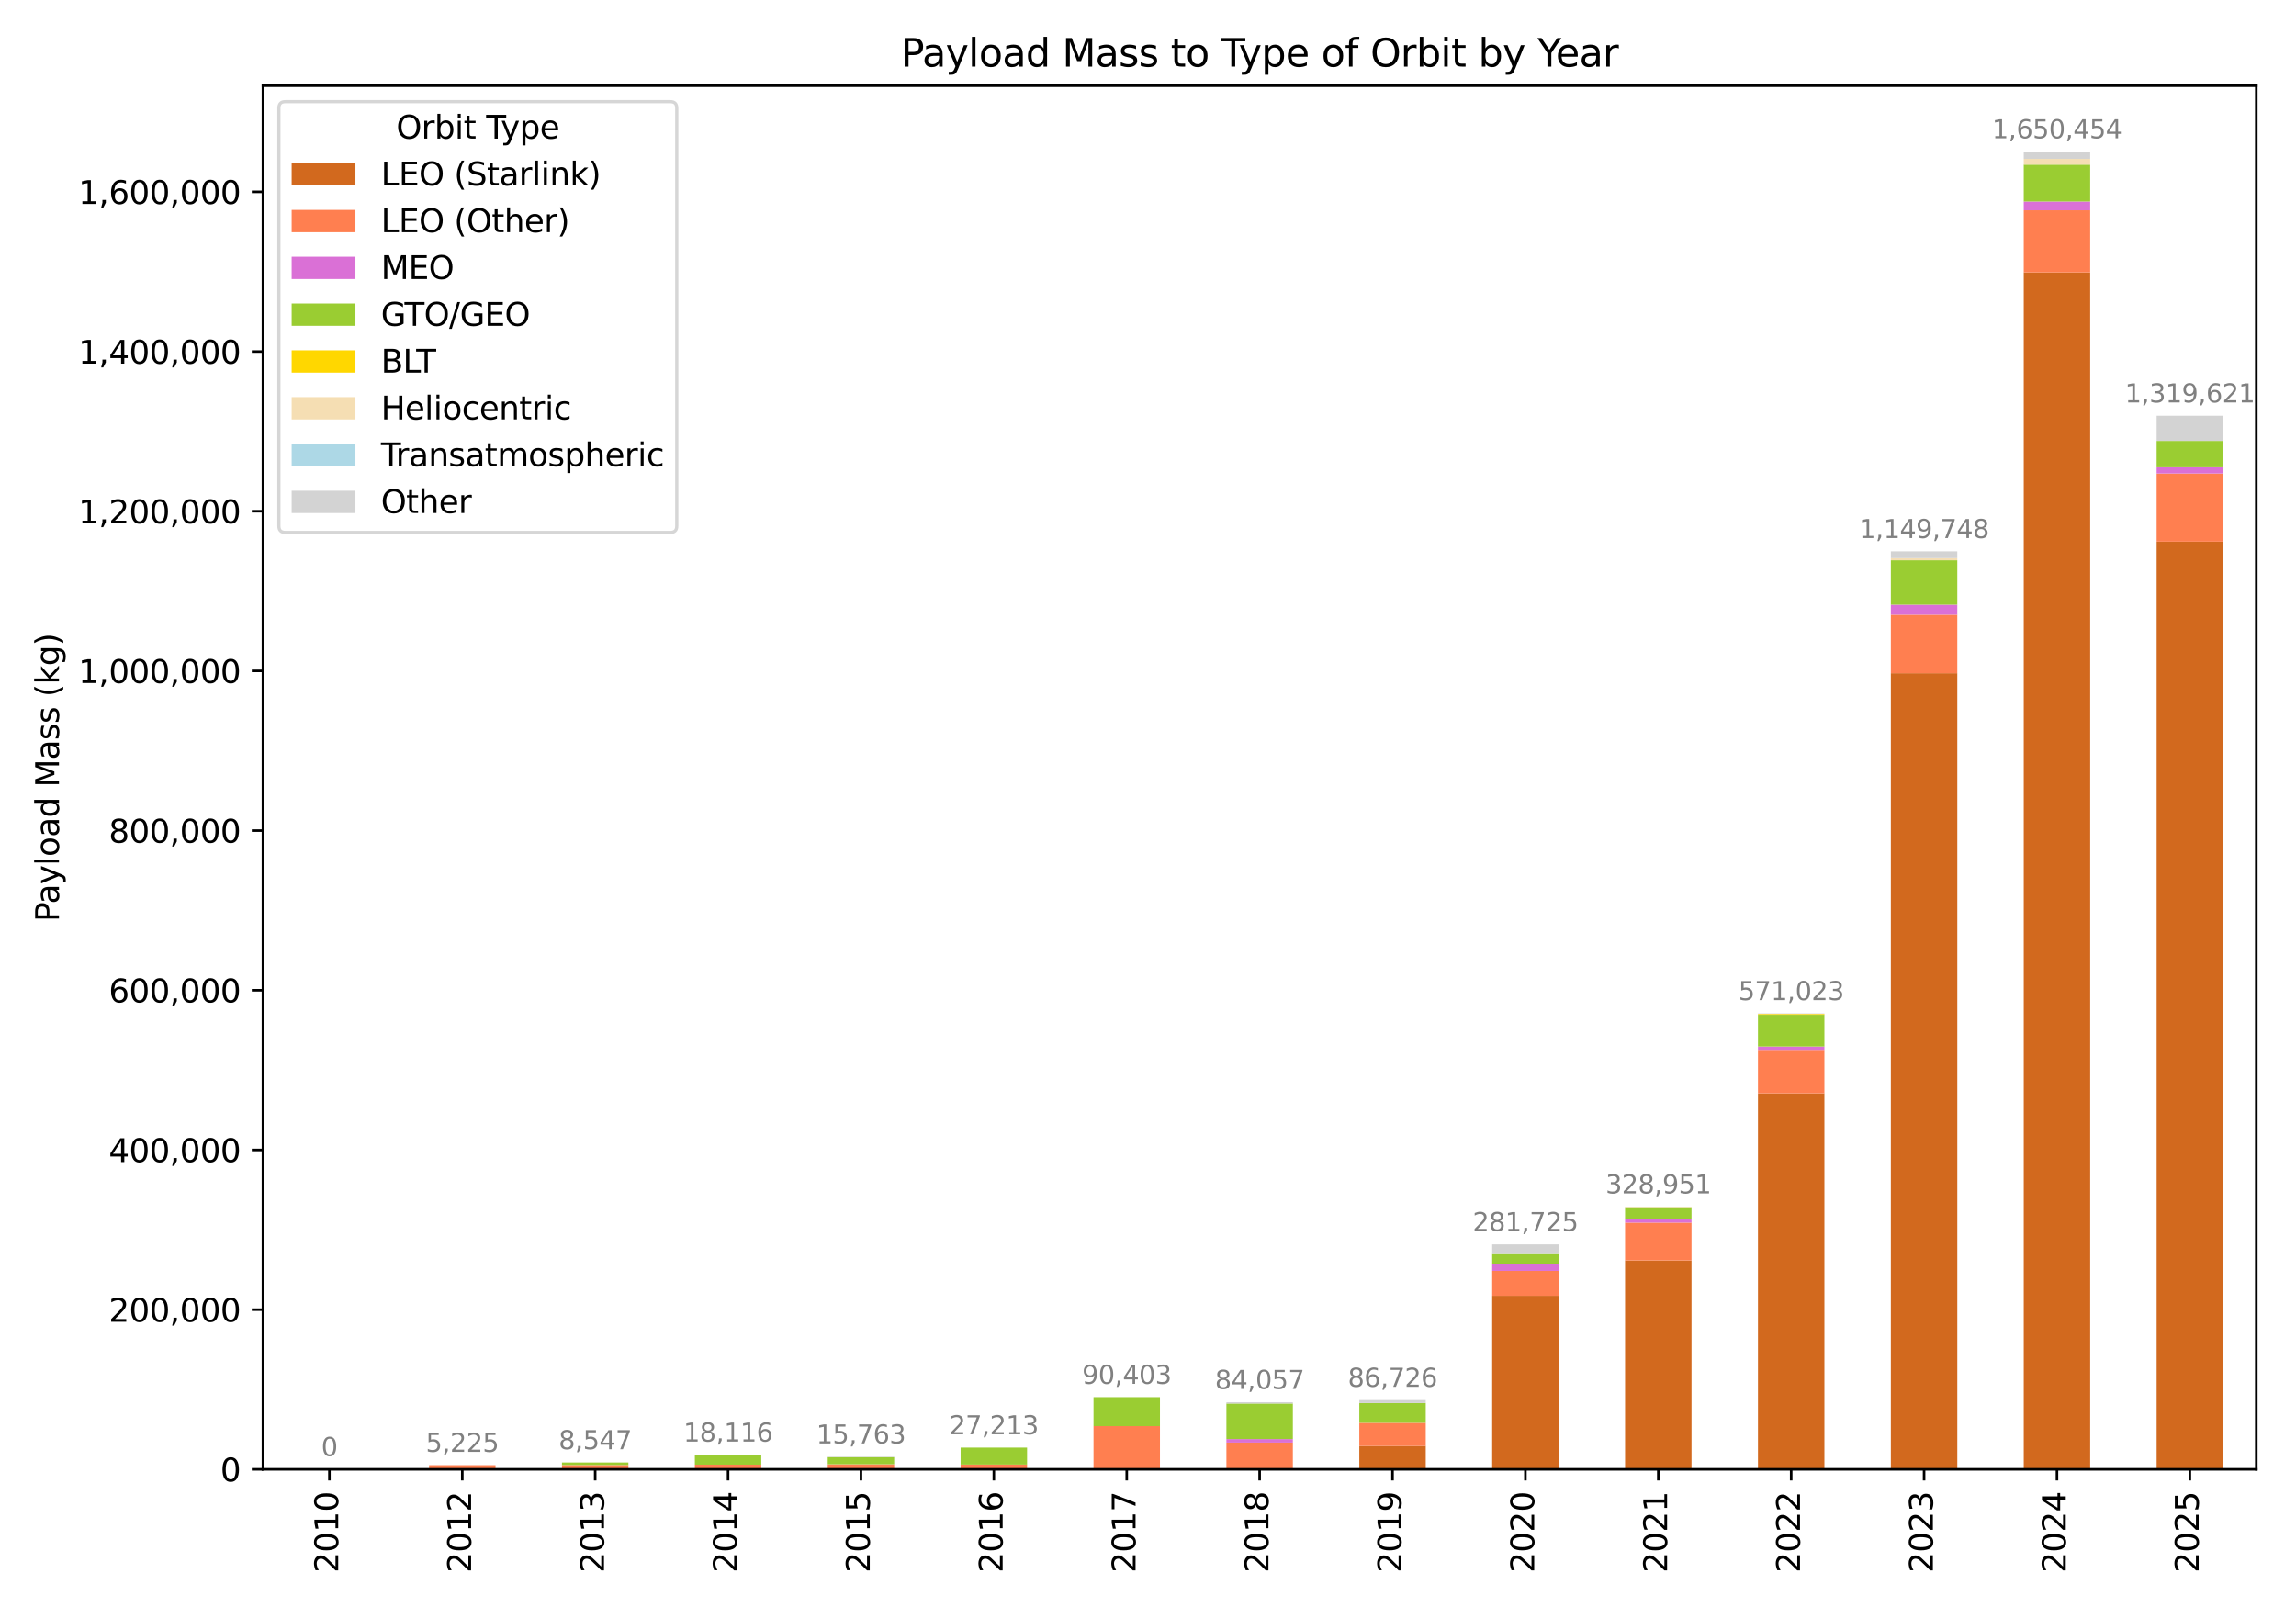 <?xml version="1.0" encoding="utf-8" standalone="no"?>
<!DOCTYPE svg PUBLIC "-//W3C//DTD SVG 1.1//EN"
  "http://www.w3.org/Graphics/SVG/1.1/DTD/svg11.dtd">
<svg xmlns:xlink="http://www.w3.org/1999/xlink" width="720pt" height="504pt" viewBox="0 0 720 504" xmlns="http://www.w3.org/2000/svg" version="1.1">
 <defs>
  <style type="text/css">*{stroke-linejoin: round; stroke-linecap: butt}</style>
 </defs>
 <g id="figure_1">
  <g id="patch_1">
   <path d="M 0 504 
L 720 504 
L 720 0 
L 0 0 
z
" style="fill: #ffffff"/>
  </g>
  <g id="axes_1">
   <g id="patch_2">
    <path d="M 82.46 460.82 
L 707.55 460.82 
L 707.55 26.88 
L 82.46 26.88 
z
" style="fill: #ffffff"/>
   </g>
   <g id="patch_3">
    <path d="M 92.878 460.82 
L 113.715 460.82 
L 113.715 460.82 
L 92.878 460.82 
z
" clip-path="url(#p9b24347de8)" style="fill: #d2691e"/>
   </g>
   <g id="patch_4">
    <path d="M 134.551 460.82 
L 155.387 460.82 
L 155.387 460.82 
L 134.551 460.82 
z
" clip-path="url(#p9b24347de8)" style="fill: #d2691e"/>
   </g>
   <g id="patch_5">
    <path d="M 176.224 460.82 
L 197.06 460.82 
L 197.06 460.82 
L 176.224 460.82 
z
" clip-path="url(#p9b24347de8)" style="fill: #d2691e"/>
   </g>
   <g id="patch_6">
    <path d="M 217.896 460.82 
L 238.732 460.82 
L 238.732 460.82 
L 217.896 460.82 
z
" clip-path="url(#p9b24347de8)" style="fill: #d2691e"/>
   </g>
   <g id="patch_7">
    <path d="M 259.569 460.82 
L 280.405 460.82 
L 280.405 460.82 
L 259.569 460.82 
z
" clip-path="url(#p9b24347de8)" style="fill: #d2691e"/>
   </g>
   <g id="patch_8">
    <path d="M 301.241 460.82 
L 322.078 460.82 
L 322.078 460.82 
L 301.241 460.82 
z
" clip-path="url(#p9b24347de8)" style="fill: #d2691e"/>
   </g>
   <g id="patch_9">
    <path d="M 342.914 460.82 
L 363.75 460.82 
L 363.75 460.82 
L 342.914 460.82 
z
" clip-path="url(#p9b24347de8)" style="fill: #d2691e"/>
   </g>
   <g id="patch_10">
    <path d="M 384.587 460.82 
L 405.423 460.82 
L 405.423 460.82 
L 384.587 460.82 
z
" clip-path="url(#p9b24347de8)" style="fill: #d2691e"/>
   </g>
   <g id="patch_11">
    <path d="M 426.26 460.82 
L 447.096 460.82 
L 447.096 453.503 
L 426.26 453.503 
z
" clip-path="url(#p9b24347de8)" style="fill: #d2691e"/>
   </g>
   <g id="patch_12">
    <path d="M 467.932 460.82 
L 488.769 460.82 
L 488.769 406.387 
L 467.932 406.387 
z
" clip-path="url(#p9b24347de8)" style="fill: #d2691e"/>
   </g>
   <g id="patch_13">
    <path d="M 509.605 460.82 
L 530.441 460.82 
L 530.441 395.306 
L 509.605 395.306 
z
" clip-path="url(#p9b24347de8)" style="fill: #d2691e"/>
   </g>
   <g id="patch_14">
    <path d="M 551.278 460.82 
L 572.114 460.82 
L 572.114 342.894 
L 551.278 342.894 
z
" clip-path="url(#p9b24347de8)" style="fill: #d2691e"/>
   </g>
   <g id="patch_15">
    <path d="M 592.95 460.82 
L 613.787 460.82 
L 613.787 211.145 
L 592.95 211.145 
z
" clip-path="url(#p9b24347de8)" style="fill: #d2691e"/>
   </g>
   <g id="patch_16">
    <path d="M 634.623 460.82 
L 655.459 460.82 
L 655.459 85.443 
L 634.623 85.443 
z
" clip-path="url(#p9b24347de8)" style="fill: #d2691e"/>
   </g>
   <g id="patch_17">
    <path d="M 676.295 460.82 
L 697.132 460.82 
L 697.132 169.885 
L 676.295 169.885 
z
" clip-path="url(#p9b24347de8)" style="fill: #d2691e"/>
   </g>
   <g id="patch_18">
    <path d="M 92.878 460.82 
L 113.715 460.82 
L 113.715 460.82 
L 92.878 460.82 
z
" clip-path="url(#p9b24347de8)" style="fill: #ff7f50"/>
   </g>
   <g id="patch_19">
    <path d="M 134.551 460.82 
L 155.387 460.82 
L 155.387 459.512 
L 134.551 459.512 
z
" clip-path="url(#p9b24347de8)" style="fill: #ff7f50"/>
   </g>
   <g id="patch_20">
    <path d="M 176.224 460.82 
L 197.06 460.82 
L 197.06 459.474 
L 176.224 459.474 
z
" clip-path="url(#p9b24347de8)" style="fill: #ff7f50"/>
   </g>
   <g id="patch_21">
    <path d="M 217.896 460.82 
L 238.732 460.82 
L 238.732 459.361 
L 217.896 459.361 
z
" clip-path="url(#p9b24347de8)" style="fill: #ff7f50"/>
   </g>
   <g id="patch_22">
    <path d="M 259.569 460.82 
L 280.405 460.82 
L 280.405 459.236 
L 259.569 459.236 
z
" clip-path="url(#p9b24347de8)" style="fill: #ff7f50"/>
   </g>
   <g id="patch_23">
    <path d="M 301.241 460.82 
L 322.078 460.82 
L 322.078 459.331 
L 301.241 459.331 
z
" clip-path="url(#p9b24347de8)" style="fill: #ff7f50"/>
   </g>
   <g id="patch_24">
    <path d="M 342.914 460.82 
L 363.75 460.82 
L 363.75 447.273 
L 342.914 447.273 
z
" clip-path="url(#p9b24347de8)" style="fill: #ff7f50"/>
   </g>
   <g id="patch_25">
    <path d="M 384.587 460.82 
L 405.423 460.82 
L 405.423 452.431 
L 384.587 452.431 
z
" clip-path="url(#p9b24347de8)" style="fill: #ff7f50"/>
   </g>
   <g id="patch_26">
    <path d="M 426.26 453.503 
L 447.096 453.503 
L 447.096 446.233 
L 426.26 446.233 
z
" clip-path="url(#p9b24347de8)" style="fill: #ff7f50"/>
   </g>
   <g id="patch_27">
    <path d="M 467.932 406.387 
L 488.769 406.387 
L 488.769 398.582 
L 467.932 398.582 
z
" clip-path="url(#p9b24347de8)" style="fill: #ff7f50"/>
   </g>
   <g id="patch_28">
    <path d="M 509.605 395.306 
L 530.441 395.306 
L 530.441 383.447 
L 509.605 383.447 
z
" clip-path="url(#p9b24347de8)" style="fill: #ff7f50"/>
   </g>
   <g id="patch_29">
    <path d="M 551.278 342.894 
L 572.114 342.894 
L 572.114 329.248 
L 551.278 329.248 
z
" clip-path="url(#p9b24347de8)" style="fill: #ff7f50"/>
   </g>
   <g id="patch_30">
    <path d="M 592.95 211.145 
L 613.787 211.145 
L 613.787 192.795 
L 592.95 192.795 
z
" clip-path="url(#p9b24347de8)" style="fill: #ff7f50"/>
   </g>
   <g id="patch_31">
    <path d="M 634.623 85.443 
L 655.459 85.443 
L 655.459 65.957 
L 634.623 65.957 
z
" clip-path="url(#p9b24347de8)" style="fill: #ff7f50"/>
   </g>
   <g id="patch_32">
    <path d="M 676.295 169.885 
L 697.132 169.885 
L 697.132 148.506 
L 676.295 148.506 
z
" clip-path="url(#p9b24347de8)" style="fill: #ff7f50"/>
   </g>
   <g id="patch_33">
    <path d="M 92.878 460.82 
L 113.715 460.82 
L 113.715 460.82 
L 92.878 460.82 
z
" clip-path="url(#p9b24347de8)" style="fill: #da70d6"/>
   </g>
   <g id="patch_34">
    <path d="M 134.551 460.82 
L 155.387 460.82 
L 155.387 460.82 
L 134.551 460.82 
z
" clip-path="url(#p9b24347de8)" style="fill: #da70d6"/>
   </g>
   <g id="patch_35">
    <path d="M 176.224 460.82 
L 197.06 460.82 
L 197.06 460.82 
L 176.224 460.82 
z
" clip-path="url(#p9b24347de8)" style="fill: #da70d6"/>
   </g>
   <g id="patch_36">
    <path d="M 217.896 460.82 
L 238.732 460.82 
L 238.732 460.82 
L 217.896 460.82 
z
" clip-path="url(#p9b24347de8)" style="fill: #da70d6"/>
   </g>
   <g id="patch_37">
    <path d="M 259.569 460.82 
L 280.405 460.82 
L 280.405 460.82 
L 259.569 460.82 
z
" clip-path="url(#p9b24347de8)" style="fill: #da70d6"/>
   </g>
   <g id="patch_38">
    <path d="M 301.241 460.82 
L 322.078 460.82 
L 322.078 460.82 
L 301.241 460.82 
z
" clip-path="url(#p9b24347de8)" style="fill: #da70d6"/>
   </g>
   <g id="patch_39">
    <path d="M 342.914 460.82 
L 363.75 460.82 
L 363.75 460.82 
L 342.914 460.82 
z
" clip-path="url(#p9b24347de8)" style="fill: #da70d6"/>
   </g>
   <g id="patch_40">
    <path d="M 384.587 452.431 
L 405.423 452.431 
L 405.423 451.329 
L 384.587 451.329 
z
" clip-path="url(#p9b24347de8)" style="fill: #da70d6"/>
   </g>
   <g id="patch_41">
    <path d="M 426.26 460.82 
L 447.096 460.82 
L 447.096 460.82 
L 426.26 460.82 
z
" clip-path="url(#p9b24347de8)" style="fill: #da70d6"/>
   </g>
   <g id="patch_42">
    <path d="M 467.932 398.582 
L 488.769 398.582 
L 488.769 396.423 
L 467.932 396.423 
z
" clip-path="url(#p9b24347de8)" style="fill: #da70d6"/>
   </g>
   <g id="patch_43">
    <path d="M 509.605 383.447 
L 530.441 383.447 
L 530.441 382.362 
L 509.605 382.362 
z
" clip-path="url(#p9b24347de8)" style="fill: #da70d6"/>
   </g>
   <g id="patch_44">
    <path d="M 551.278 329.248 
L 572.114 329.248 
L 572.114 328.221 
L 551.278 328.221 
z
" clip-path="url(#p9b24347de8)" style="fill: #da70d6"/>
   </g>
   <g id="patch_45">
    <path d="M 592.95 192.795 
L 613.787 192.795 
L 613.787 189.652 
L 592.95 189.652 
z
" clip-path="url(#p9b24347de8)" style="fill: #da70d6"/>
   </g>
   <g id="patch_46">
    <path d="M 634.623 65.957 
L 655.459 65.957 
L 655.459 63.215 
L 634.623 63.215 
z
" clip-path="url(#p9b24347de8)" style="fill: #da70d6"/>
   </g>
   <g id="patch_47">
    <path d="M 676.295 148.506 
L 697.132 148.506 
L 697.132 146.565 
L 676.295 146.565 
z
" clip-path="url(#p9b24347de8)" style="fill: #da70d6"/>
   </g>
   <g id="patch_48">
    <path d="M 92.878 460.82 
L 113.715 460.82 
L 113.715 460.82 
L 92.878 460.82 
z
" clip-path="url(#p9b24347de8)" style="fill: #9acd32"/>
   </g>
   <g id="patch_49">
    <path d="M 134.551 460.82 
L 155.387 460.82 
L 155.387 460.82 
L 134.551 460.82 
z
" clip-path="url(#p9b24347de8)" style="fill: #9acd32"/>
   </g>
   <g id="patch_50">
    <path d="M 176.224 459.474 
L 197.06 459.474 
L 197.06 458.68 
L 176.224 458.68 
z
" clip-path="url(#p9b24347de8)" style="fill: #9acd32"/>
   </g>
   <g id="patch_51">
    <path d="M 217.896 459.361 
L 238.732 459.361 
L 238.732 456.284 
L 217.896 456.284 
z
" clip-path="url(#p9b24347de8)" style="fill: #9acd32"/>
   </g>
   <g id="patch_52">
    <path d="M 259.569 459.236 
L 280.405 459.236 
L 280.405 457.016 
L 259.569 457.016 
z
" clip-path="url(#p9b24347de8)" style="fill: #9acd32"/>
   </g>
   <g id="patch_53">
    <path d="M 301.241 459.331 
L 322.078 459.331 
L 322.078 454.006 
L 301.241 454.006 
z
" clip-path="url(#p9b24347de8)" style="fill: #9acd32"/>
   </g>
   <g id="patch_54">
    <path d="M 342.914 447.273 
L 363.75 447.273 
L 363.75 438.183 
L 342.914 438.183 
z
" clip-path="url(#p9b24347de8)" style="fill: #9acd32"/>
   </g>
   <g id="patch_55">
    <path d="M 384.587 451.329 
L 405.423 451.329 
L 405.423 440.176 
L 384.587 440.176 
z
" clip-path="url(#p9b24347de8)" style="fill: #9acd32"/>
   </g>
   <g id="patch_56">
    <path d="M 426.26 446.233 
L 447.096 446.233 
L 447.096 440.03 
L 426.26 440.03 
z
" clip-path="url(#p9b24347de8)" style="fill: #9acd32"/>
   </g>
   <g id="patch_57">
    <path d="M 467.932 396.423 
L 488.769 396.423 
L 488.769 393.293 
L 467.932 393.293 
z
" clip-path="url(#p9b24347de8)" style="fill: #9acd32"/>
   </g>
   <g id="patch_58">
    <path d="M 509.605 382.362 
L 530.441 382.362 
L 530.441 378.606 
L 509.605 378.606 
z
" clip-path="url(#p9b24347de8)" style="fill: #9acd32"/>
   </g>
   <g id="patch_59">
    <path d="M 551.278 328.221 
L 572.114 328.221 
L 572.114 318.255 
L 551.278 318.255 
z
" clip-path="url(#p9b24347de8)" style="fill: #9acd32"/>
   </g>
   <g id="patch_60">
    <path d="M 592.95 189.652 
L 613.787 189.652 
L 613.787 175.705 
L 592.95 175.705 
z
" clip-path="url(#p9b24347de8)" style="fill: #9acd32"/>
   </g>
   <g id="patch_61">
    <path d="M 634.623 63.215 
L 655.459 63.215 
L 655.459 51.634 
L 634.623 51.634 
z
" clip-path="url(#p9b24347de8)" style="fill: #9acd32"/>
   </g>
   <g id="patch_62">
    <path d="M 676.295 146.565 
L 697.132 146.565 
L 697.132 138.277 
L 676.295 138.277 
z
" clip-path="url(#p9b24347de8)" style="fill: #9acd32"/>
   </g>
   <g id="patch_63">
    <path d="M 92.878 460.82 
L 113.715 460.82 
L 113.715 460.82 
L 92.878 460.82 
z
" clip-path="url(#p9b24347de8)" style="fill: #ffd700"/>
   </g>
   <g id="patch_64">
    <path d="M 134.551 460.82 
L 155.387 460.82 
L 155.387 460.82 
L 134.551 460.82 
z
" clip-path="url(#p9b24347de8)" style="fill: #ffd700"/>
   </g>
   <g id="patch_65">
    <path d="M 176.224 460.82 
L 197.06 460.82 
L 197.06 460.82 
L 176.224 460.82 
z
" clip-path="url(#p9b24347de8)" style="fill: #ffd700"/>
   </g>
   <g id="patch_66">
    <path d="M 217.896 460.82 
L 238.732 460.82 
L 238.732 460.82 
L 217.896 460.82 
z
" clip-path="url(#p9b24347de8)" style="fill: #ffd700"/>
   </g>
   <g id="patch_67">
    <path d="M 259.569 460.82 
L 280.405 460.82 
L 280.405 460.82 
L 259.569 460.82 
z
" clip-path="url(#p9b24347de8)" style="fill: #ffd700"/>
   </g>
   <g id="patch_68">
    <path d="M 301.241 460.82 
L 322.078 460.82 
L 322.078 460.82 
L 301.241 460.82 
z
" clip-path="url(#p9b24347de8)" style="fill: #ffd700"/>
   </g>
   <g id="patch_69">
    <path d="M 342.914 460.82 
L 363.75 460.82 
L 363.75 460.82 
L 342.914 460.82 
z
" clip-path="url(#p9b24347de8)" style="fill: #ffd700"/>
   </g>
   <g id="patch_70">
    <path d="M 384.587 460.82 
L 405.423 460.82 
L 405.423 460.82 
L 384.587 460.82 
z
" clip-path="url(#p9b24347de8)" style="fill: #ffd700"/>
   </g>
   <g id="patch_71">
    <path d="M 426.26 460.82 
L 447.096 460.82 
L 447.096 460.82 
L 426.26 460.82 
z
" clip-path="url(#p9b24347de8)" style="fill: #ffd700"/>
   </g>
   <g id="patch_72">
    <path d="M 467.932 460.82 
L 488.769 460.82 
L 488.769 460.82 
L 467.932 460.82 
z
" clip-path="url(#p9b24347de8)" style="fill: #ffd700"/>
   </g>
   <g id="patch_73">
    <path d="M 509.605 460.82 
L 530.441 460.82 
L 530.441 460.82 
L 509.605 460.82 
z
" clip-path="url(#p9b24347de8)" style="fill: #ffd700"/>
   </g>
   <g id="patch_74">
    <path d="M 551.278 318.255 
L 572.114 318.255 
L 572.114 318.005 
L 551.278 318.005 
z
" clip-path="url(#p9b24347de8)" style="fill: #ffd700"/>
   </g>
   <g id="patch_75">
    <path d="M 592.95 460.82 
L 613.787 460.82 
L 613.787 460.82 
L 592.95 460.82 
z
" clip-path="url(#p9b24347de8)" style="fill: #ffd700"/>
   </g>
   <g id="patch_76">
    <path d="M 634.623 460.82 
L 655.459 460.82 
L 655.459 460.82 
L 634.623 460.82 
z
" clip-path="url(#p9b24347de8)" style="fill: #ffd700"/>
   </g>
   <g id="patch_77">
    <path d="M 676.295 460.82 
L 697.132 460.82 
L 697.132 460.82 
L 676.295 460.82 
z
" clip-path="url(#p9b24347de8)" style="fill: #ffd700"/>
   </g>
   <g id="patch_78">
    <path d="M 92.878 460.82 
L 113.715 460.82 
L 113.715 460.82 
L 92.878 460.82 
z
" clip-path="url(#p9b24347de8)" style="fill: #f5deb3"/>
   </g>
   <g id="patch_79">
    <path d="M 134.551 460.82 
L 155.387 460.82 
L 155.387 460.82 
L 134.551 460.82 
z
" clip-path="url(#p9b24347de8)" style="fill: #f5deb3"/>
   </g>
   <g id="patch_80">
    <path d="M 176.224 460.82 
L 197.06 460.82 
L 197.06 460.82 
L 176.224 460.82 
z
" clip-path="url(#p9b24347de8)" style="fill: #f5deb3"/>
   </g>
   <g id="patch_81">
    <path d="M 217.896 460.82 
L 238.732 460.82 
L 238.732 460.82 
L 217.896 460.82 
z
" clip-path="url(#p9b24347de8)" style="fill: #f5deb3"/>
   </g>
   <g id="patch_82">
    <path d="M 259.569 460.82 
L 280.405 460.82 
L 280.405 460.82 
L 259.569 460.82 
z
" clip-path="url(#p9b24347de8)" style="fill: #f5deb3"/>
   </g>
   <g id="patch_83">
    <path d="M 301.241 460.82 
L 322.078 460.82 
L 322.078 460.82 
L 301.241 460.82 
z
" clip-path="url(#p9b24347de8)" style="fill: #f5deb3"/>
   </g>
   <g id="patch_84">
    <path d="M 342.914 460.82 
L 363.75 460.82 
L 363.75 460.82 
L 342.914 460.82 
z
" clip-path="url(#p9b24347de8)" style="fill: #f5deb3"/>
   </g>
   <g id="patch_85">
    <path d="M 384.587 460.82 
L 405.423 460.82 
L 405.423 460.82 
L 384.587 460.82 
z
" clip-path="url(#p9b24347de8)" style="fill: #f5deb3"/>
   </g>
   <g id="patch_86">
    <path d="M 426.26 460.82 
L 447.096 460.82 
L 447.096 460.82 
L 426.26 460.82 
z
" clip-path="url(#p9b24347de8)" style="fill: #f5deb3"/>
   </g>
   <g id="patch_87">
    <path d="M 467.932 460.82 
L 488.769 460.82 
L 488.769 460.82 
L 467.932 460.82 
z
" clip-path="url(#p9b24347de8)" style="fill: #f5deb3"/>
   </g>
   <g id="patch_88">
    <path d="M 509.605 378.606 
L 530.441 378.606 
L 530.441 378.45 
L 509.605 378.45 
z
" clip-path="url(#p9b24347de8)" style="fill: #f5deb3"/>
   </g>
   <g id="patch_89">
    <path d="M 551.278 460.82 
L 572.114 460.82 
L 572.114 460.82 
L 551.278 460.82 
z
" clip-path="url(#p9b24347de8)" style="fill: #f5deb3"/>
   </g>
   <g id="patch_90">
    <path d="M 592.95 175.705 
L 613.787 175.705 
L 613.787 175.052 
L 592.95 175.052 
z
" clip-path="url(#p9b24347de8)" style="fill: #f5deb3"/>
   </g>
   <g id="patch_91">
    <path d="M 634.623 51.634 
L 655.459 51.634 
L 655.459 49.838 
L 634.623 49.838 
z
" clip-path="url(#p9b24347de8)" style="fill: #f5deb3"/>
   </g>
   <g id="patch_92">
    <path d="M 676.295 460.82 
L 697.132 460.82 
L 697.132 460.82 
L 676.295 460.82 
z
" clip-path="url(#p9b24347de8)" style="fill: #f5deb3"/>
   </g>
   <g id="patch_93">
    <path d="M 92.878 460.82 
L 113.715 460.82 
L 113.715 460.82 
L 92.878 460.82 
z
" clip-path="url(#p9b24347de8)" style="fill: #add8e6"/>
   </g>
   <g id="patch_94">
    <path d="M 134.551 460.82 
L 155.387 460.82 
L 155.387 460.82 
L 134.551 460.82 
z
" clip-path="url(#p9b24347de8)" style="fill: #add8e6"/>
   </g>
   <g id="patch_95">
    <path d="M 176.224 460.82 
L 197.06 460.82 
L 197.06 460.82 
L 176.224 460.82 
z
" clip-path="url(#p9b24347de8)" style="fill: #add8e6"/>
   </g>
   <g id="patch_96">
    <path d="M 217.896 460.82 
L 238.732 460.82 
L 238.732 460.82 
L 217.896 460.82 
z
" clip-path="url(#p9b24347de8)" style="fill: #add8e6"/>
   </g>
   <g id="patch_97">
    <path d="M 259.569 460.82 
L 280.405 460.82 
L 280.405 460.82 
L 259.569 460.82 
z
" clip-path="url(#p9b24347de8)" style="fill: #add8e6"/>
   </g>
   <g id="patch_98">
    <path d="M 301.241 460.82 
L 322.078 460.82 
L 322.078 460.82 
L 301.241 460.82 
z
" clip-path="url(#p9b24347de8)" style="fill: #add8e6"/>
   </g>
   <g id="patch_99">
    <path d="M 342.914 460.82 
L 363.75 460.82 
L 363.75 460.82 
L 342.914 460.82 
z
" clip-path="url(#p9b24347de8)" style="fill: #add8e6"/>
   </g>
   <g id="patch_100">
    <path d="M 384.587 460.82 
L 405.423 460.82 
L 405.423 460.82 
L 384.587 460.82 
z
" clip-path="url(#p9b24347de8)" style="fill: #add8e6"/>
   </g>
   <g id="patch_101">
    <path d="M 426.26 460.82 
L 447.096 460.82 
L 447.096 460.82 
L 426.26 460.82 
z
" clip-path="url(#p9b24347de8)" style="fill: #add8e6"/>
   </g>
   <g id="patch_102">
    <path d="M 467.932 460.82 
L 488.769 460.82 
L 488.769 460.82 
L 467.932 460.82 
z
" clip-path="url(#p9b24347de8)" style="fill: #add8e6"/>
   </g>
   <g id="patch_103">
    <path d="M 509.605 460.82 
L 530.441 460.82 
L 530.441 460.82 
L 509.605 460.82 
z
" clip-path="url(#p9b24347de8)" style="fill: #add8e6"/>
   </g>
   <g id="patch_104">
    <path d="M 551.278 460.82 
L 572.114 460.82 
L 572.114 460.82 
L 551.278 460.82 
z
" clip-path="url(#p9b24347de8)" style="fill: #add8e6"/>
   </g>
   <g id="patch_105">
    <path d="M 592.95 460.82 
L 613.787 460.82 
L 613.787 460.82 
L 592.95 460.82 
z
" clip-path="url(#p9b24347de8)" style="fill: #add8e6"/>
   </g>
   <g id="patch_106">
    <path d="M 634.623 460.82 
L 655.459 460.82 
L 655.459 460.82 
L 634.623 460.82 
z
" clip-path="url(#p9b24347de8)" style="fill: #add8e6"/>
   </g>
   <g id="patch_107">
    <path d="M 676.295 460.82 
L 697.132 460.82 
L 697.132 460.82 
L 676.295 460.82 
z
" clip-path="url(#p9b24347de8)" style="fill: #add8e6"/>
   </g>
   <g id="patch_108">
    <path d="M 92.878 460.82 
L 113.715 460.82 
L 113.715 460.82 
L 92.878 460.82 
z
" clip-path="url(#p9b24347de8)" style="fill: #d3d3d3"/>
   </g>
   <g id="patch_109">
    <path d="M 134.551 460.82 
L 155.387 460.82 
L 155.387 460.82 
L 134.551 460.82 
z
" clip-path="url(#p9b24347de8)" style="fill: #d3d3d3"/>
   </g>
   <g id="patch_110">
    <path d="M 176.224 460.82 
L 197.06 460.82 
L 197.06 460.82 
L 176.224 460.82 
z
" clip-path="url(#p9b24347de8)" style="fill: #d3d3d3"/>
   </g>
   <g id="patch_111">
    <path d="M 217.896 460.82 
L 238.732 460.82 
L 238.732 460.82 
L 217.896 460.82 
z
" clip-path="url(#p9b24347de8)" style="fill: #d3d3d3"/>
   </g>
   <g id="patch_112">
    <path d="M 259.569 457.016 
L 280.405 457.016 
L 280.405 456.873 
L 259.569 456.873 
z
" clip-path="url(#p9b24347de8)" style="fill: #d3d3d3"/>
   </g>
   <g id="patch_113">
    <path d="M 301.241 460.82 
L 322.078 460.82 
L 322.078 460.82 
L 301.241 460.82 
z
" clip-path="url(#p9b24347de8)" style="fill: #d3d3d3"/>
   </g>
   <g id="patch_114">
    <path d="M 342.914 460.82 
L 363.75 460.82 
L 363.75 460.82 
L 342.914 460.82 
z
" clip-path="url(#p9b24347de8)" style="fill: #d3d3d3"/>
   </g>
   <g id="patch_115">
    <path d="M 384.587 440.176 
L 405.423 440.176 
L 405.423 439.772 
L 384.587 439.772 
z
" clip-path="url(#p9b24347de8)" style="fill: #d3d3d3"/>
   </g>
   <g id="patch_116">
    <path d="M 426.26 440.03 
L 447.096 440.03 
L 447.096 439.104 
L 426.26 439.104 
z
" clip-path="url(#p9b24347de8)" style="fill: #d3d3d3"/>
   </g>
   <g id="patch_117">
    <path d="M 467.932 393.293 
L 488.769 393.293 
L 488.769 390.276 
L 467.932 390.276 
z
" clip-path="url(#p9b24347de8)" style="fill: #d3d3d3"/>
   </g>
   <g id="patch_118">
    <path d="M 509.605 460.82 
L 530.441 460.82 
L 530.441 460.82 
L 509.605 460.82 
z
" clip-path="url(#p9b24347de8)" style="fill: #d3d3d3"/>
   </g>
   <g id="patch_119">
    <path d="M 551.278 318.005 
L 572.114 318.005 
L 572.114 317.835 
L 551.278 317.835 
z
" clip-path="url(#p9b24347de8)" style="fill: #d3d3d3"/>
   </g>
   <g id="patch_120">
    <path d="M 592.95 175.052 
L 613.787 175.052 
L 613.787 172.921 
L 592.95 172.921 
z
" clip-path="url(#p9b24347de8)" style="fill: #d3d3d3"/>
   </g>
   <g id="patch_121">
    <path d="M 634.623 49.838 
L 655.459 49.838 
L 655.459 47.544 
L 634.623 47.544 
z
" clip-path="url(#p9b24347de8)" style="fill: #d3d3d3"/>
   </g>
   <g id="patch_122">
    <path d="M 676.295 138.277 
L 697.132 138.277 
L 697.132 130.385 
L 676.295 130.385 
z
" clip-path="url(#p9b24347de8)" style="fill: #d3d3d3"/>
   </g>
   <g id="matplotlib.axis_1">
    <g id="xtick_1">
     <g id="line2d_1">
      <defs>
       <path id="m52314dfc6c" d="M 0 0 
L 0 3.5 
" style="stroke: #000000; stroke-width: 0.8"/>
      </defs>
      <g>
       <use xlink:href="#m52314dfc6c" x="103.296" y="460.82" style="stroke: #000000; stroke-width: 0.8"/>
      </g>
     </g>
     <g id="text_1">
      <!-- 2010 -->
      <g transform="translate(106.056 493.27) rotate(-90) scale(0.1 -0.1)">
       <defs>
        <path id="DejaVuSans-32" d="M 1228 531 
L 3431 531 
L 3431 0 
L 469 0 
L 469 531 
Q 828 903 1448 1529 
Q 2069 2156 2228 2338 
Q 2531 2678 2651 2914 
Q 2772 3150 2772 3378 
Q 2772 3750 2511 3984 
Q 2250 4219 1831 4219 
Q 1534 4219 1204 4116 
Q 875 4013 500 3803 
L 500 4441 
Q 881 4594 1212 4672 
Q 1544 4750 1819 4750 
Q 2544 4750 2975 4387 
Q 3406 4025 3406 3419 
Q 3406 3131 3298 2873 
Q 3191 2616 2906 2266 
Q 2828 2175 2409 1742 
Q 1991 1309 1228 531 
z
" transform="scale(0.016)"/>
        <path id="DejaVuSans-30" d="M 2034 4250 
Q 1547 4250 1301 3770 
Q 1056 3291 1056 2328 
Q 1056 1369 1301 889 
Q 1547 409 2034 409 
Q 2525 409 2770 889 
Q 3016 1369 3016 2328 
Q 3016 3291 2770 3770 
Q 2525 4250 2034 4250 
z
M 2034 4750 
Q 2819 4750 3233 4129 
Q 3647 3509 3647 2328 
Q 3647 1150 3233 529 
Q 2819 -91 2034 -91 
Q 1250 -91 836 529 
Q 422 1150 422 2328 
Q 422 3509 836 4129 
Q 1250 4750 2034 4750 
z
" transform="scale(0.016)"/>
        <path id="DejaVuSans-31" d="M 794 531 
L 1825 531 
L 1825 4091 
L 703 3866 
L 703 4441 
L 1819 4666 
L 2450 4666 
L 2450 531 
L 3481 531 
L 3481 0 
L 794 0 
L 794 531 
z
" transform="scale(0.016)"/>
       </defs>
       <use xlink:href="#DejaVuSans-32"/>
       <use xlink:href="#DejaVuSans-30" x="63.623"/>
       <use xlink:href="#DejaVuSans-31" x="127.246"/>
       <use xlink:href="#DejaVuSans-30" x="190.869"/>
      </g>
     </g>
    </g>
    <g id="xtick_2">
     <g id="line2d_2">
      <g>
       <use xlink:href="#m52314dfc6c" x="144.969" y="460.82" style="stroke: #000000; stroke-width: 0.8"/>
      </g>
     </g>
     <g id="text_2">
      <!-- 2012 -->
      <g transform="translate(147.728 493.27) rotate(-90) scale(0.1 -0.1)">
       <use xlink:href="#DejaVuSans-32"/>
       <use xlink:href="#DejaVuSans-30" x="63.623"/>
       <use xlink:href="#DejaVuSans-31" x="127.246"/>
       <use xlink:href="#DejaVuSans-32" x="190.869"/>
      </g>
     </g>
    </g>
    <g id="xtick_3">
     <g id="line2d_3">
      <g>
       <use xlink:href="#m52314dfc6c" x="186.642" y="460.82" style="stroke: #000000; stroke-width: 0.8"/>
      </g>
     </g>
     <g id="text_3">
      <!-- 2013 -->
      <g transform="translate(189.401 493.27) rotate(-90) scale(0.1 -0.1)">
       <defs>
        <path id="DejaVuSans-33" d="M 2597 2516 
Q 3050 2419 3304 2112 
Q 3559 1806 3559 1356 
Q 3559 666 3084 287 
Q 2609 -91 1734 -91 
Q 1441 -91 1130 -33 
Q 819 25 488 141 
L 488 750 
Q 750 597 1062 519 
Q 1375 441 1716 441 
Q 2309 441 2620 675 
Q 2931 909 2931 1356 
Q 2931 1769 2642 2001 
Q 2353 2234 1838 2234 
L 1294 2234 
L 1294 2753 
L 1863 2753 
Q 2328 2753 2575 2939 
Q 2822 3125 2822 3475 
Q 2822 3834 2567 4026 
Q 2313 4219 1838 4219 
Q 1578 4219 1281 4162 
Q 984 4106 628 3988 
L 628 4550 
Q 988 4650 1302 4700 
Q 1616 4750 1894 4750 
Q 2613 4750 3031 4423 
Q 3450 4097 3450 3541 
Q 3450 3153 3228 2886 
Q 3006 2619 2597 2516 
z
" transform="scale(0.016)"/>
       </defs>
       <use xlink:href="#DejaVuSans-32"/>
       <use xlink:href="#DejaVuSans-30" x="63.623"/>
       <use xlink:href="#DejaVuSans-31" x="127.246"/>
       <use xlink:href="#DejaVuSans-33" x="190.869"/>
      </g>
     </g>
    </g>
    <g id="xtick_4">
     <g id="line2d_4">
      <g>
       <use xlink:href="#m52314dfc6c" x="228.314" y="460.82" style="stroke: #000000; stroke-width: 0.8"/>
      </g>
     </g>
     <g id="text_4">
      <!-- 2014 -->
      <g transform="translate(231.074 493.27) rotate(-90) scale(0.1 -0.1)">
       <defs>
        <path id="DejaVuSans-34" d="M 2419 4116 
L 825 1625 
L 2419 1625 
L 2419 4116 
z
M 2253 4666 
L 3047 4666 
L 3047 1625 
L 3713 1625 
L 3713 1100 
L 3047 1100 
L 3047 0 
L 2419 0 
L 2419 1100 
L 313 1100 
L 313 1709 
L 2253 4666 
z
" transform="scale(0.016)"/>
       </defs>
       <use xlink:href="#DejaVuSans-32"/>
       <use xlink:href="#DejaVuSans-30" x="63.623"/>
       <use xlink:href="#DejaVuSans-31" x="127.246"/>
       <use xlink:href="#DejaVuSans-34" x="190.869"/>
      </g>
     </g>
    </g>
    <g id="xtick_5">
     <g id="line2d_5">
      <g>
       <use xlink:href="#m52314dfc6c" x="269.987" y="460.82" style="stroke: #000000; stroke-width: 0.8"/>
      </g>
     </g>
     <g id="text_5">
      <!-- 2015 -->
      <g transform="translate(272.746 493.27) rotate(-90) scale(0.1 -0.1)">
       <defs>
        <path id="DejaVuSans-35" d="M 691 4666 
L 3169 4666 
L 3169 4134 
L 1269 4134 
L 1269 2991 
Q 1406 3038 1543 3061 
Q 1681 3084 1819 3084 
Q 2600 3084 3056 2656 
Q 3513 2228 3513 1497 
Q 3513 744 3044 326 
Q 2575 -91 1722 -91 
Q 1428 -91 1123 -41 
Q 819 9 494 109 
L 494 744 
Q 775 591 1075 516 
Q 1375 441 1709 441 
Q 2250 441 2565 725 
Q 2881 1009 2881 1497 
Q 2881 1984 2565 2268 
Q 2250 2553 1709 2553 
Q 1456 2553 1204 2497 
Q 953 2441 691 2322 
L 691 4666 
z
" transform="scale(0.016)"/>
       </defs>
       <use xlink:href="#DejaVuSans-32"/>
       <use xlink:href="#DejaVuSans-30" x="63.623"/>
       <use xlink:href="#DejaVuSans-31" x="127.246"/>
       <use xlink:href="#DejaVuSans-35" x="190.869"/>
      </g>
     </g>
    </g>
    <g id="xtick_6">
     <g id="line2d_6">
      <g>
       <use xlink:href="#m52314dfc6c" x="311.66" y="460.82" style="stroke: #000000; stroke-width: 0.8"/>
      </g>
     </g>
     <g id="text_6">
      <!-- 2016 -->
      <g transform="translate(314.419 493.27) rotate(-90) scale(0.1 -0.1)">
       <defs>
        <path id="DejaVuSans-36" d="M 2113 2584 
Q 1688 2584 1439 2293 
Q 1191 2003 1191 1497 
Q 1191 994 1439 701 
Q 1688 409 2113 409 
Q 2538 409 2786 701 
Q 3034 994 3034 1497 
Q 3034 2003 2786 2293 
Q 2538 2584 2113 2584 
z
M 3366 4563 
L 3366 3988 
Q 3128 4100 2886 4159 
Q 2644 4219 2406 4219 
Q 1781 4219 1451 3797 
Q 1122 3375 1075 2522 
Q 1259 2794 1537 2939 
Q 1816 3084 2150 3084 
Q 2853 3084 3261 2657 
Q 3669 2231 3669 1497 
Q 3669 778 3244 343 
Q 2819 -91 2113 -91 
Q 1303 -91 875 529 
Q 447 1150 447 2328 
Q 447 3434 972 4092 
Q 1497 4750 2381 4750 
Q 2619 4750 2861 4703 
Q 3103 4656 3366 4563 
z
" transform="scale(0.016)"/>
       </defs>
       <use xlink:href="#DejaVuSans-32"/>
       <use xlink:href="#DejaVuSans-30" x="63.623"/>
       <use xlink:href="#DejaVuSans-31" x="127.246"/>
       <use xlink:href="#DejaVuSans-36" x="190.869"/>
      </g>
     </g>
    </g>
    <g id="xtick_7">
     <g id="line2d_7">
      <g>
       <use xlink:href="#m52314dfc6c" x="353.332" y="460.82" style="stroke: #000000; stroke-width: 0.8"/>
      </g>
     </g>
     <g id="text_7">
      <!-- 2017 -->
      <g transform="translate(356.092 493.27) rotate(-90) scale(0.1 -0.1)">
       <defs>
        <path id="DejaVuSans-37" d="M 525 4666 
L 3525 4666 
L 3525 4397 
L 1831 0 
L 1172 0 
L 2766 4134 
L 525 4134 
L 525 4666 
z
" transform="scale(0.016)"/>
       </defs>
       <use xlink:href="#DejaVuSans-32"/>
       <use xlink:href="#DejaVuSans-30" x="63.623"/>
       <use xlink:href="#DejaVuSans-31" x="127.246"/>
       <use xlink:href="#DejaVuSans-37" x="190.869"/>
      </g>
     </g>
    </g>
    <g id="xtick_8">
     <g id="line2d_8">
      <g>
       <use xlink:href="#m52314dfc6c" x="395.005" y="460.82" style="stroke: #000000; stroke-width: 0.8"/>
      </g>
     </g>
     <g id="text_8">
      <!-- 2018 -->
      <g transform="translate(397.764 493.27) rotate(-90) scale(0.1 -0.1)">
       <defs>
        <path id="DejaVuSans-38" d="M 2034 2216 
Q 1584 2216 1326 1975 
Q 1069 1734 1069 1313 
Q 1069 891 1326 650 
Q 1584 409 2034 409 
Q 2484 409 2743 651 
Q 3003 894 3003 1313 
Q 3003 1734 2745 1975 
Q 2488 2216 2034 2216 
z
M 1403 2484 
Q 997 2584 770 2862 
Q 544 3141 544 3541 
Q 544 4100 942 4425 
Q 1341 4750 2034 4750 
Q 2731 4750 3128 4425 
Q 3525 4100 3525 3541 
Q 3525 3141 3298 2862 
Q 3072 2584 2669 2484 
Q 3125 2378 3379 2068 
Q 3634 1759 3634 1313 
Q 3634 634 3220 271 
Q 2806 -91 2034 -91 
Q 1263 -91 848 271 
Q 434 634 434 1313 
Q 434 1759 690 2068 
Q 947 2378 1403 2484 
z
M 1172 3481 
Q 1172 3119 1398 2916 
Q 1625 2713 2034 2713 
Q 2441 2713 2670 2916 
Q 2900 3119 2900 3481 
Q 2900 3844 2670 4047 
Q 2441 4250 2034 4250 
Q 1625 4250 1398 4047 
Q 1172 3844 1172 3481 
z
" transform="scale(0.016)"/>
       </defs>
       <use xlink:href="#DejaVuSans-32"/>
       <use xlink:href="#DejaVuSans-30" x="63.623"/>
       <use xlink:href="#DejaVuSans-31" x="127.246"/>
       <use xlink:href="#DejaVuSans-38" x="190.869"/>
      </g>
     </g>
    </g>
    <g id="xtick_9">
     <g id="line2d_9">
      <g>
       <use xlink:href="#m52314dfc6c" x="436.678" y="460.82" style="stroke: #000000; stroke-width: 0.8"/>
      </g>
     </g>
     <g id="text_9">
      <!-- 2019 -->
      <g transform="translate(439.437 493.27) rotate(-90) scale(0.1 -0.1)">
       <defs>
        <path id="DejaVuSans-39" d="M 703 97 
L 703 672 
Q 941 559 1184 500 
Q 1428 441 1663 441 
Q 2288 441 2617 861 
Q 2947 1281 2994 2138 
Q 2813 1869 2534 1725 
Q 2256 1581 1919 1581 
Q 1219 1581 811 2004 
Q 403 2428 403 3163 
Q 403 3881 828 4315 
Q 1253 4750 1959 4750 
Q 2769 4750 3195 4129 
Q 3622 3509 3622 2328 
Q 3622 1225 3098 567 
Q 2575 -91 1691 -91 
Q 1453 -91 1209 -44 
Q 966 3 703 97 
z
M 1959 2075 
Q 2384 2075 2632 2365 
Q 2881 2656 2881 3163 
Q 2881 3666 2632 3958 
Q 2384 4250 1959 4250 
Q 1534 4250 1286 3958 
Q 1038 3666 1038 3163 
Q 1038 2656 1286 2365 
Q 1534 2075 1959 2075 
z
" transform="scale(0.016)"/>
       </defs>
       <use xlink:href="#DejaVuSans-32"/>
       <use xlink:href="#DejaVuSans-30" x="63.623"/>
       <use xlink:href="#DejaVuSans-31" x="127.246"/>
       <use xlink:href="#DejaVuSans-39" x="190.869"/>
      </g>
     </g>
    </g>
    <g id="xtick_10">
     <g id="line2d_10">
      <g>
       <use xlink:href="#m52314dfc6c" x="478.35" y="460.82" style="stroke: #000000; stroke-width: 0.8"/>
      </g>
     </g>
     <g id="text_10">
      <!-- 2020 -->
      <g transform="translate(481.11 493.27) rotate(-90) scale(0.1 -0.1)">
       <use xlink:href="#DejaVuSans-32"/>
       <use xlink:href="#DejaVuSans-30" x="63.623"/>
       <use xlink:href="#DejaVuSans-32" x="127.246"/>
       <use xlink:href="#DejaVuSans-30" x="190.869"/>
      </g>
     </g>
    </g>
    <g id="xtick_11">
     <g id="line2d_11">
      <g>
       <use xlink:href="#m52314dfc6c" x="520.023" y="460.82" style="stroke: #000000; stroke-width: 0.8"/>
      </g>
     </g>
     <g id="text_11">
      <!-- 2021 -->
      <g transform="translate(522.782 493.27) rotate(-90) scale(0.1 -0.1)">
       <use xlink:href="#DejaVuSans-32"/>
       <use xlink:href="#DejaVuSans-30" x="63.623"/>
       <use xlink:href="#DejaVuSans-32" x="127.246"/>
       <use xlink:href="#DejaVuSans-31" x="190.869"/>
      </g>
     </g>
    </g>
    <g id="xtick_12">
     <g id="line2d_12">
      <g>
       <use xlink:href="#m52314dfc6c" x="561.696" y="460.82" style="stroke: #000000; stroke-width: 0.8"/>
      </g>
     </g>
     <g id="text_12">
      <!-- 2022 -->
      <g transform="translate(564.455 493.27) rotate(-90) scale(0.1 -0.1)">
       <use xlink:href="#DejaVuSans-32"/>
       <use xlink:href="#DejaVuSans-30" x="63.623"/>
       <use xlink:href="#DejaVuSans-32" x="127.246"/>
       <use xlink:href="#DejaVuSans-32" x="190.869"/>
      </g>
     </g>
    </g>
    <g id="xtick_13">
     <g id="line2d_13">
      <g>
       <use xlink:href="#m52314dfc6c" x="603.368" y="460.82" style="stroke: #000000; stroke-width: 0.8"/>
      </g>
     </g>
     <g id="text_13">
      <!-- 2023 -->
      <g transform="translate(606.128 493.27) rotate(-90) scale(0.1 -0.1)">
       <use xlink:href="#DejaVuSans-32"/>
       <use xlink:href="#DejaVuSans-30" x="63.623"/>
       <use xlink:href="#DejaVuSans-32" x="127.246"/>
       <use xlink:href="#DejaVuSans-33" x="190.869"/>
      </g>
     </g>
    </g>
    <g id="xtick_14">
     <g id="line2d_14">
      <g>
       <use xlink:href="#m52314dfc6c" x="645.041" y="460.82" style="stroke: #000000; stroke-width: 0.8"/>
      </g>
     </g>
     <g id="text_14">
      <!-- 2024 -->
      <g transform="translate(647.8 493.27) rotate(-90) scale(0.1 -0.1)">
       <use xlink:href="#DejaVuSans-32"/>
       <use xlink:href="#DejaVuSans-30" x="63.623"/>
       <use xlink:href="#DejaVuSans-32" x="127.246"/>
       <use xlink:href="#DejaVuSans-34" x="190.869"/>
      </g>
     </g>
    </g>
    <g id="xtick_15">
     <g id="line2d_15">
      <g>
       <use xlink:href="#m52314dfc6c" x="686.714" y="460.82" style="stroke: #000000; stroke-width: 0.8"/>
      </g>
     </g>
     <g id="text_15">
      <!-- 2025 -->
      <g transform="translate(689.473 493.27) rotate(-90) scale(0.1 -0.1)">
       <use xlink:href="#DejaVuSans-32"/>
       <use xlink:href="#DejaVuSans-30" x="63.623"/>
       <use xlink:href="#DejaVuSans-32" x="127.246"/>
       <use xlink:href="#DejaVuSans-35" x="190.869"/>
      </g>
     </g>
    </g>
   </g>
   <g id="matplotlib.axis_2">
    <g id="ytick_1">
     <g id="line2d_16">
      <defs>
       <path id="med98a60bd4" d="M 0 0 
L -3.5 0 
" style="stroke: #000000; stroke-width: 0.8"/>
      </defs>
      <g>
       <use xlink:href="#med98a60bd4" x="82.46" y="460.82" style="stroke: #000000; stroke-width: 0.8"/>
      </g>
     </g>
     <g id="text_16">
      <!-- 0 -->
      <g transform="translate(69.097 464.619) scale(0.1 -0.1)">
       <use xlink:href="#DejaVuSans-30"/>
      </g>
     </g>
    </g>
    <g id="ytick_2">
     <g id="line2d_17">
      <g>
       <use xlink:href="#med98a60bd4" x="82.46" y="410.74" style="stroke: #000000; stroke-width: 0.8"/>
      </g>
     </g>
     <g id="text_17">
      <!-- 200,000 -->
      <g transform="translate(34.107 414.539) scale(0.1 -0.1)">
       <defs>
        <path id="DejaVuSans-2c" d="M 750 794 
L 1409 794 
L 1409 256 
L 897 -744 
L 494 -744 
L 750 256 
L 750 794 
z
" transform="scale(0.016)"/>
       </defs>
       <use xlink:href="#DejaVuSans-32"/>
       <use xlink:href="#DejaVuSans-30" x="63.623"/>
       <use xlink:href="#DejaVuSans-30" x="127.246"/>
       <use xlink:href="#DejaVuSans-2c" x="190.869"/>
       <use xlink:href="#DejaVuSans-30" x="222.656"/>
       <use xlink:href="#DejaVuSans-30" x="286.279"/>
       <use xlink:href="#DejaVuSans-30" x="349.902"/>
      </g>
     </g>
    </g>
    <g id="ytick_3">
     <g id="line2d_18">
      <g>
       <use xlink:href="#med98a60bd4" x="82.46" y="360.659" style="stroke: #000000; stroke-width: 0.8"/>
      </g>
     </g>
     <g id="text_18">
      <!-- 400,000 -->
      <g transform="translate(34.107 364.459) scale(0.1 -0.1)">
       <use xlink:href="#DejaVuSans-34"/>
       <use xlink:href="#DejaVuSans-30" x="63.623"/>
       <use xlink:href="#DejaVuSans-30" x="127.246"/>
       <use xlink:href="#DejaVuSans-2c" x="190.869"/>
       <use xlink:href="#DejaVuSans-30" x="222.656"/>
       <use xlink:href="#DejaVuSans-30" x="286.279"/>
       <use xlink:href="#DejaVuSans-30" x="349.902"/>
      </g>
     </g>
    </g>
    <g id="ytick_4">
     <g id="line2d_19">
      <g>
       <use xlink:href="#med98a60bd4" x="82.46" y="310.579" style="stroke: #000000; stroke-width: 0.8"/>
      </g>
     </g>
     <g id="text_19">
      <!-- 600,000 -->
      <g transform="translate(34.107 314.378) scale(0.1 -0.1)">
       <use xlink:href="#DejaVuSans-36"/>
       <use xlink:href="#DejaVuSans-30" x="63.623"/>
       <use xlink:href="#DejaVuSans-30" x="127.246"/>
       <use xlink:href="#DejaVuSans-2c" x="190.869"/>
       <use xlink:href="#DejaVuSans-30" x="222.656"/>
       <use xlink:href="#DejaVuSans-30" x="286.279"/>
       <use xlink:href="#DejaVuSans-30" x="349.902"/>
      </g>
     </g>
    </g>
    <g id="ytick_5">
     <g id="line2d_20">
      <g>
       <use xlink:href="#med98a60bd4" x="82.46" y="260.499" style="stroke: #000000; stroke-width: 0.8"/>
      </g>
     </g>
     <g id="text_20">
      <!-- 800,000 -->
      <g transform="translate(34.107 264.298) scale(0.1 -0.1)">
       <use xlink:href="#DejaVuSans-38"/>
       <use xlink:href="#DejaVuSans-30" x="63.623"/>
       <use xlink:href="#DejaVuSans-30" x="127.246"/>
       <use xlink:href="#DejaVuSans-2c" x="190.869"/>
       <use xlink:href="#DejaVuSans-30" x="222.656"/>
       <use xlink:href="#DejaVuSans-30" x="286.279"/>
       <use xlink:href="#DejaVuSans-30" x="349.902"/>
      </g>
     </g>
    </g>
    <g id="ytick_6">
     <g id="line2d_21">
      <g>
       <use xlink:href="#med98a60bd4" x="82.46" y="210.418" style="stroke: #000000; stroke-width: 0.8"/>
      </g>
     </g>
     <g id="text_21">
      <!-- 1,000,000 -->
      <g transform="translate(24.566 214.218) scale(0.1 -0.1)">
       <use xlink:href="#DejaVuSans-31"/>
       <use xlink:href="#DejaVuSans-2c" x="63.623"/>
       <use xlink:href="#DejaVuSans-30" x="95.41"/>
       <use xlink:href="#DejaVuSans-30" x="159.033"/>
       <use xlink:href="#DejaVuSans-30" x="222.656"/>
       <use xlink:href="#DejaVuSans-2c" x="286.279"/>
       <use xlink:href="#DejaVuSans-30" x="318.066"/>
       <use xlink:href="#DejaVuSans-30" x="381.689"/>
       <use xlink:href="#DejaVuSans-30" x="445.312"/>
      </g>
     </g>
    </g>
    <g id="ytick_7">
     <g id="line2d_22">
      <g>
       <use xlink:href="#med98a60bd4" x="82.46" y="160.338" style="stroke: #000000; stroke-width: 0.8"/>
      </g>
     </g>
     <g id="text_22">
      <!-- 1,200,000 -->
      <g transform="translate(24.566 164.137) scale(0.1 -0.1)">
       <use xlink:href="#DejaVuSans-31"/>
       <use xlink:href="#DejaVuSans-2c" x="63.623"/>
       <use xlink:href="#DejaVuSans-32" x="95.41"/>
       <use xlink:href="#DejaVuSans-30" x="159.033"/>
       <use xlink:href="#DejaVuSans-30" x="222.656"/>
       <use xlink:href="#DejaVuSans-2c" x="286.279"/>
       <use xlink:href="#DejaVuSans-30" x="318.066"/>
       <use xlink:href="#DejaVuSans-30" x="381.689"/>
       <use xlink:href="#DejaVuSans-30" x="445.312"/>
      </g>
     </g>
    </g>
    <g id="ytick_8">
     <g id="line2d_23">
      <g>
       <use xlink:href="#med98a60bd4" x="82.46" y="110.258" style="stroke: #000000; stroke-width: 0.8"/>
      </g>
     </g>
     <g id="text_23">
      <!-- 1,400,000 -->
      <g transform="translate(24.566 114.057) scale(0.1 -0.1)">
       <use xlink:href="#DejaVuSans-31"/>
       <use xlink:href="#DejaVuSans-2c" x="63.623"/>
       <use xlink:href="#DejaVuSans-34" x="95.41"/>
       <use xlink:href="#DejaVuSans-30" x="159.033"/>
       <use xlink:href="#DejaVuSans-30" x="222.656"/>
       <use xlink:href="#DejaVuSans-2c" x="286.279"/>
       <use xlink:href="#DejaVuSans-30" x="318.066"/>
       <use xlink:href="#DejaVuSans-30" x="381.689"/>
       <use xlink:href="#DejaVuSans-30" x="445.312"/>
      </g>
     </g>
    </g>
    <g id="ytick_9">
     <g id="line2d_24">
      <g>
       <use xlink:href="#med98a60bd4" x="82.46" y="60.178" style="stroke: #000000; stroke-width: 0.8"/>
      </g>
     </g>
     <g id="text_24">
      <!-- 1,600,000 -->
      <g transform="translate(24.566 63.977) scale(0.1 -0.1)">
       <use xlink:href="#DejaVuSans-31"/>
       <use xlink:href="#DejaVuSans-2c" x="63.623"/>
       <use xlink:href="#DejaVuSans-36" x="95.41"/>
       <use xlink:href="#DejaVuSans-30" x="159.033"/>
       <use xlink:href="#DejaVuSans-30" x="222.656"/>
       <use xlink:href="#DejaVuSans-2c" x="286.279"/>
       <use xlink:href="#DejaVuSans-30" x="318.066"/>
       <use xlink:href="#DejaVuSans-30" x="381.689"/>
       <use xlink:href="#DejaVuSans-30" x="445.312"/>
      </g>
     </g>
    </g>
    <g id="text_25">
     <!-- Payload Mass (kg) -->
     <g transform="translate(18.487 289.087) rotate(-90) scale(0.1 -0.1)">
      <defs>
       <path id="DejaVuSans-50" d="M 1259 4147 
L 1259 2394 
L 2053 2394 
Q 2494 2394 2734 2622 
Q 2975 2850 2975 3272 
Q 2975 3691 2734 3919 
Q 2494 4147 2053 4147 
L 1259 4147 
z
M 628 4666 
L 2053 4666 
Q 2838 4666 3239 4311 
Q 3641 3956 3641 3272 
Q 3641 2581 3239 2228 
Q 2838 1875 2053 1875 
L 1259 1875 
L 1259 0 
L 628 0 
L 628 4666 
z
" transform="scale(0.016)"/>
       <path id="DejaVuSans-61" d="M 2194 1759 
Q 1497 1759 1228 1600 
Q 959 1441 959 1056 
Q 959 750 1161 570 
Q 1363 391 1709 391 
Q 2188 391 2477 730 
Q 2766 1069 2766 1631 
L 2766 1759 
L 2194 1759 
z
M 3341 1997 
L 3341 0 
L 2766 0 
L 2766 531 
Q 2569 213 2275 61 
Q 1981 -91 1556 -91 
Q 1019 -91 701 211 
Q 384 513 384 1019 
Q 384 1609 779 1909 
Q 1175 2209 1959 2209 
L 2766 2209 
L 2766 2266 
Q 2766 2663 2505 2880 
Q 2244 3097 1772 3097 
Q 1472 3097 1187 3025 
Q 903 2953 641 2809 
L 641 3341 
Q 956 3463 1253 3523 
Q 1550 3584 1831 3584 
Q 2591 3584 2966 3190 
Q 3341 2797 3341 1997 
z
" transform="scale(0.016)"/>
       <path id="DejaVuSans-79" d="M 2059 -325 
Q 1816 -950 1584 -1140 
Q 1353 -1331 966 -1331 
L 506 -1331 
L 506 -850 
L 844 -850 
Q 1081 -850 1212 -737 
Q 1344 -625 1503 -206 
L 1606 56 
L 191 3500 
L 800 3500 
L 1894 763 
L 2988 3500 
L 3597 3500 
L 2059 -325 
z
" transform="scale(0.016)"/>
       <path id="DejaVuSans-6c" d="M 603 4863 
L 1178 4863 
L 1178 0 
L 603 0 
L 603 4863 
z
" transform="scale(0.016)"/>
       <path id="DejaVuSans-6f" d="M 1959 3097 
Q 1497 3097 1228 2736 
Q 959 2375 959 1747 
Q 959 1119 1226 758 
Q 1494 397 1959 397 
Q 2419 397 2687 759 
Q 2956 1122 2956 1747 
Q 2956 2369 2687 2733 
Q 2419 3097 1959 3097 
z
M 1959 3584 
Q 2709 3584 3137 3096 
Q 3566 2609 3566 1747 
Q 3566 888 3137 398 
Q 2709 -91 1959 -91 
Q 1206 -91 779 398 
Q 353 888 353 1747 
Q 353 2609 779 3096 
Q 1206 3584 1959 3584 
z
" transform="scale(0.016)"/>
       <path id="DejaVuSans-64" d="M 2906 2969 
L 2906 4863 
L 3481 4863 
L 3481 0 
L 2906 0 
L 2906 525 
Q 2725 213 2448 61 
Q 2172 -91 1784 -91 
Q 1150 -91 751 415 
Q 353 922 353 1747 
Q 353 2572 751 3078 
Q 1150 3584 1784 3584 
Q 2172 3584 2448 3432 
Q 2725 3281 2906 2969 
z
M 947 1747 
Q 947 1113 1208 752 
Q 1469 391 1925 391 
Q 2381 391 2643 752 
Q 2906 1113 2906 1747 
Q 2906 2381 2643 2742 
Q 2381 3103 1925 3103 
Q 1469 3103 1208 2742 
Q 947 2381 947 1747 
z
" transform="scale(0.016)"/>
       <path id="DejaVuSans-20" transform="scale(0.016)"/>
       <path id="DejaVuSans-4d" d="M 628 4666 
L 1569 4666 
L 2759 1491 
L 3956 4666 
L 4897 4666 
L 4897 0 
L 4281 0 
L 4281 4097 
L 3078 897 
L 2444 897 
L 1241 4097 
L 1241 0 
L 628 0 
L 628 4666 
z
" transform="scale(0.016)"/>
       <path id="DejaVuSans-73" d="M 2834 3397 
L 2834 2853 
Q 2591 2978 2328 3040 
Q 2066 3103 1784 3103 
Q 1356 3103 1142 2972 
Q 928 2841 928 2578 
Q 928 2378 1081 2264 
Q 1234 2150 1697 2047 
L 1894 2003 
Q 2506 1872 2764 1633 
Q 3022 1394 3022 966 
Q 3022 478 2636 193 
Q 2250 -91 1575 -91 
Q 1294 -91 989 -36 
Q 684 19 347 128 
L 347 722 
Q 666 556 975 473 
Q 1284 391 1588 391 
Q 1994 391 2212 530 
Q 2431 669 2431 922 
Q 2431 1156 2273 1281 
Q 2116 1406 1581 1522 
L 1381 1569 
Q 847 1681 609 1914 
Q 372 2147 372 2553 
Q 372 3047 722 3315 
Q 1072 3584 1716 3584 
Q 2034 3584 2315 3537 
Q 2597 3491 2834 3397 
z
" transform="scale(0.016)"/>
       <path id="DejaVuSans-28" d="M 1984 4856 
Q 1566 4138 1362 3434 
Q 1159 2731 1159 2009 
Q 1159 1288 1364 580 
Q 1569 -128 1984 -844 
L 1484 -844 
Q 1016 -109 783 600 
Q 550 1309 550 2009 
Q 550 2706 781 3412 
Q 1013 4119 1484 4856 
L 1984 4856 
z
" transform="scale(0.016)"/>
       <path id="DejaVuSans-6b" d="M 581 4863 
L 1159 4863 
L 1159 1991 
L 2875 3500 
L 3609 3500 
L 1753 1863 
L 3688 0 
L 2938 0 
L 1159 1709 
L 1159 0 
L 581 0 
L 581 4863 
z
" transform="scale(0.016)"/>
       <path id="DejaVuSans-67" d="M 2906 1791 
Q 2906 2416 2648 2759 
Q 2391 3103 1925 3103 
Q 1463 3103 1205 2759 
Q 947 2416 947 1791 
Q 947 1169 1205 825 
Q 1463 481 1925 481 
Q 2391 481 2648 825 
Q 2906 1169 2906 1791 
z
M 3481 434 
Q 3481 -459 3084 -895 
Q 2688 -1331 1869 -1331 
Q 1566 -1331 1297 -1286 
Q 1028 -1241 775 -1147 
L 775 -588 
Q 1028 -725 1275 -790 
Q 1522 -856 1778 -856 
Q 2344 -856 2625 -561 
Q 2906 -266 2906 331 
L 2906 616 
Q 2728 306 2450 153 
Q 2172 0 1784 0 
Q 1141 0 747 490 
Q 353 981 353 1791 
Q 353 2603 747 3093 
Q 1141 3584 1784 3584 
Q 2172 3584 2450 3431 
Q 2728 3278 2906 2969 
L 2906 3500 
L 3481 3500 
L 3481 434 
z
" transform="scale(0.016)"/>
       <path id="DejaVuSans-29" d="M 513 4856 
L 1013 4856 
Q 1481 4119 1714 3412 
Q 1947 2706 1947 2009 
Q 1947 1309 1714 600 
Q 1481 -109 1013 -844 
L 513 -844 
Q 928 -128 1133 580 
Q 1338 1288 1338 2009 
Q 1338 2731 1133 3434 
Q 928 4138 513 4856 
z
" transform="scale(0.016)"/>
      </defs>
      <use xlink:href="#DejaVuSans-50"/>
      <use xlink:href="#DejaVuSans-61" x="55.803"/>
      <use xlink:href="#DejaVuSans-79" x="117.082"/>
      <use xlink:href="#DejaVuSans-6c" x="176.262"/>
      <use xlink:href="#DejaVuSans-6f" x="204.045"/>
      <use xlink:href="#DejaVuSans-61" x="265.227"/>
      <use xlink:href="#DejaVuSans-64" x="326.506"/>
      <use xlink:href="#DejaVuSans-20" x="389.982"/>
      <use xlink:href="#DejaVuSans-4d" x="421.77"/>
      <use xlink:href="#DejaVuSans-61" x="508.049"/>
      <use xlink:href="#DejaVuSans-73" x="569.328"/>
      <use xlink:href="#DejaVuSans-73" x="621.428"/>
      <use xlink:href="#DejaVuSans-20" x="673.527"/>
      <use xlink:href="#DejaVuSans-28" x="705.314"/>
      <use xlink:href="#DejaVuSans-6b" x="744.328"/>
      <use xlink:href="#DejaVuSans-67" x="802.238"/>
      <use xlink:href="#DejaVuSans-29" x="865.715"/>
     </g>
    </g>
   </g>
   <g id="patch_123">
    <path d="M 82.46 460.82 
L 82.46 26.88 
" style="fill: none; stroke: #000000; stroke-width: 0.8; stroke-linejoin: miter; stroke-linecap: square"/>
   </g>
   <g id="patch_124">
    <path d="M 707.55 460.82 
L 707.55 26.88 
" style="fill: none; stroke: #000000; stroke-width: 0.8; stroke-linejoin: miter; stroke-linecap: square"/>
   </g>
   <g id="patch_125">
    <path d="M 82.46 460.82 
L 707.55 460.82 
" style="fill: none; stroke: #000000; stroke-width: 0.8; stroke-linejoin: miter; stroke-linecap: square"/>
   </g>
   <g id="patch_126">
    <path d="M 82.46 26.88 
L 707.55 26.88 
" style="fill: none; stroke: #000000; stroke-width: 0.8; stroke-linejoin: miter; stroke-linecap: square"/>
   </g>
   <g id="text_26">
    <!-- 0 -->
    <g style="fill: #808080" transform="translate(100.751 456.652) scale(0.08 -0.08)">
     <use xlink:href="#DejaVuSans-30"/>
    </g>
   </g>
   <g id="text_27">
    <!-- 5,225 -->
    <g style="fill: #808080" transform="translate(133.518 455.344) scale(0.08 -0.08)">
     <use xlink:href="#DejaVuSans-35"/>
     <use xlink:href="#DejaVuSans-2c" x="63.623"/>
     <use xlink:href="#DejaVuSans-32" x="95.41"/>
     <use xlink:href="#DejaVuSans-32" x="159.033"/>
     <use xlink:href="#DejaVuSans-35" x="222.656"/>
    </g>
   </g>
   <g id="text_28">
    <!-- 8,547 -->
    <g style="fill: #808080" transform="translate(175.19 454.512) scale(0.08 -0.08)">
     <use xlink:href="#DejaVuSans-38"/>
     <use xlink:href="#DejaVuSans-2c" x="63.623"/>
     <use xlink:href="#DejaVuSans-35" x="95.41"/>
     <use xlink:href="#DejaVuSans-34" x="159.033"/>
     <use xlink:href="#DejaVuSans-37" x="222.656"/>
    </g>
   </g>
   <g id="text_29">
    <!-- 18,116 -->
    <g style="fill: #808080" transform="translate(214.318 452.116) scale(0.08 -0.08)">
     <use xlink:href="#DejaVuSans-31"/>
     <use xlink:href="#DejaVuSans-38" x="63.623"/>
     <use xlink:href="#DejaVuSans-2c" x="127.246"/>
     <use xlink:href="#DejaVuSans-31" x="159.033"/>
     <use xlink:href="#DejaVuSans-31" x="222.656"/>
     <use xlink:href="#DejaVuSans-36" x="286.279"/>
    </g>
   </g>
   <g id="text_30">
    <!-- 15,763 -->
    <g style="fill: #808080" transform="translate(255.991 452.705) scale(0.08 -0.08)">
     <use xlink:href="#DejaVuSans-31"/>
     <use xlink:href="#DejaVuSans-35" x="63.623"/>
     <use xlink:href="#DejaVuSans-2c" x="127.246"/>
     <use xlink:href="#DejaVuSans-37" x="159.033"/>
     <use xlink:href="#DejaVuSans-36" x="222.656"/>
     <use xlink:href="#DejaVuSans-33" x="286.279"/>
    </g>
   </g>
   <g id="text_31">
    <!-- 27,213 -->
    <g style="fill: #808080" transform="translate(297.663 449.838) scale(0.08 -0.08)">
     <use xlink:href="#DejaVuSans-32"/>
     <use xlink:href="#DejaVuSans-37" x="63.623"/>
     <use xlink:href="#DejaVuSans-2c" x="127.246"/>
     <use xlink:href="#DejaVuSans-32" x="159.033"/>
     <use xlink:href="#DejaVuSans-31" x="222.656"/>
     <use xlink:href="#DejaVuSans-33" x="286.279"/>
    </g>
   </g>
   <g id="text_32">
    <!-- 90,403 -->
    <g style="fill: #808080" transform="translate(339.336 434.015) scale(0.08 -0.08)">
     <use xlink:href="#DejaVuSans-39"/>
     <use xlink:href="#DejaVuSans-30" x="63.623"/>
     <use xlink:href="#DejaVuSans-2c" x="127.246"/>
     <use xlink:href="#DejaVuSans-34" x="159.033"/>
     <use xlink:href="#DejaVuSans-30" x="222.656"/>
     <use xlink:href="#DejaVuSans-33" x="286.279"/>
    </g>
   </g>
   <g id="text_33">
    <!-- 84,057 -->
    <g style="fill: #808080" transform="translate(381.009 435.604) scale(0.08 -0.08)">
     <use xlink:href="#DejaVuSans-38"/>
     <use xlink:href="#DejaVuSans-34" x="63.623"/>
     <use xlink:href="#DejaVuSans-2c" x="127.246"/>
     <use xlink:href="#DejaVuSans-30" x="159.033"/>
     <use xlink:href="#DejaVuSans-35" x="222.656"/>
     <use xlink:href="#DejaVuSans-37" x="286.279"/>
    </g>
   </g>
   <g id="text_34">
    <!-- 86,726 -->
    <g style="fill: #808080" transform="translate(422.681 434.936) scale(0.08 -0.08)">
     <use xlink:href="#DejaVuSans-38"/>
     <use xlink:href="#DejaVuSans-36" x="63.623"/>
     <use xlink:href="#DejaVuSans-2c" x="127.246"/>
     <use xlink:href="#DejaVuSans-37" x="159.033"/>
     <use xlink:href="#DejaVuSans-32" x="222.656"/>
     <use xlink:href="#DejaVuSans-36" x="286.279"/>
    </g>
   </g>
   <g id="text_35">
    <!-- 281,725 -->
    <g style="fill: #808080" transform="translate(461.809 386.108) scale(0.08 -0.08)">
     <use xlink:href="#DejaVuSans-32"/>
     <use xlink:href="#DejaVuSans-38" x="63.623"/>
     <use xlink:href="#DejaVuSans-31" x="127.246"/>
     <use xlink:href="#DejaVuSans-2c" x="190.869"/>
     <use xlink:href="#DejaVuSans-37" x="222.656"/>
     <use xlink:href="#DejaVuSans-32" x="286.279"/>
     <use xlink:href="#DejaVuSans-35" x="349.902"/>
    </g>
   </g>
   <g id="text_36">
    <!-- 328,951 -->
    <g style="fill: #808080" transform="translate(503.482 374.282) scale(0.08 -0.08)">
     <use xlink:href="#DejaVuSans-33"/>
     <use xlink:href="#DejaVuSans-32" x="63.623"/>
     <use xlink:href="#DejaVuSans-38" x="127.246"/>
     <use xlink:href="#DejaVuSans-2c" x="190.869"/>
     <use xlink:href="#DejaVuSans-39" x="222.656"/>
     <use xlink:href="#DejaVuSans-35" x="286.279"/>
     <use xlink:href="#DejaVuSans-31" x="349.902"/>
    </g>
   </g>
   <g id="text_37">
    <!-- 571,023 -->
    <g style="fill: #808080" transform="translate(545.154 313.667) scale(0.08 -0.08)">
     <use xlink:href="#DejaVuSans-35"/>
     <use xlink:href="#DejaVuSans-37" x="63.623"/>
     <use xlink:href="#DejaVuSans-31" x="127.246"/>
     <use xlink:href="#DejaVuSans-2c" x="190.869"/>
     <use xlink:href="#DejaVuSans-30" x="222.656"/>
     <use xlink:href="#DejaVuSans-32" x="286.279"/>
     <use xlink:href="#DejaVuSans-33" x="349.902"/>
    </g>
   </g>
   <g id="text_38">
    <!-- 1,149,748 -->
    <g style="fill: #808080" transform="translate(583.011 168.754) scale(0.08 -0.08)">
     <use xlink:href="#DejaVuSans-31"/>
     <use xlink:href="#DejaVuSans-2c" x="63.623"/>
     <use xlink:href="#DejaVuSans-31" x="95.41"/>
     <use xlink:href="#DejaVuSans-34" x="159.033"/>
     <use xlink:href="#DejaVuSans-39" x="222.656"/>
     <use xlink:href="#DejaVuSans-2c" x="286.279"/>
     <use xlink:href="#DejaVuSans-37" x="318.066"/>
     <use xlink:href="#DejaVuSans-34" x="381.689"/>
     <use xlink:href="#DejaVuSans-38" x="445.312"/>
    </g>
   </g>
   <g id="text_39">
    <!-- 1,650,454 -->
    <g style="fill: #808080" transform="translate(624.683 43.376) scale(0.08 -0.08)">
     <use xlink:href="#DejaVuSans-31"/>
     <use xlink:href="#DejaVuSans-2c" x="63.623"/>
     <use xlink:href="#DejaVuSans-36" x="95.41"/>
     <use xlink:href="#DejaVuSans-35" x="159.033"/>
     <use xlink:href="#DejaVuSans-30" x="222.656"/>
     <use xlink:href="#DejaVuSans-2c" x="286.279"/>
     <use xlink:href="#DejaVuSans-34" x="318.066"/>
     <use xlink:href="#DejaVuSans-35" x="381.689"/>
     <use xlink:href="#DejaVuSans-34" x="445.312"/>
    </g>
   </g>
   <g id="text_40">
    <!-- 1,319,621 -->
    <g style="fill: #808080" transform="translate(666.356 126.217) scale(0.08 -0.08)">
     <use xlink:href="#DejaVuSans-31"/>
     <use xlink:href="#DejaVuSans-2c" x="63.623"/>
     <use xlink:href="#DejaVuSans-33" x="95.41"/>
     <use xlink:href="#DejaVuSans-31" x="159.033"/>
     <use xlink:href="#DejaVuSans-39" x="222.656"/>
     <use xlink:href="#DejaVuSans-2c" x="286.279"/>
     <use xlink:href="#DejaVuSans-36" x="318.066"/>
     <use xlink:href="#DejaVuSans-32" x="381.689"/>
     <use xlink:href="#DejaVuSans-31" x="445.312"/>
    </g>
   </g>
   <g id="text_41">
    <!-- Payload Mass to Type of Orbit by Year -->
    <g transform="translate(282.483 20.88) scale(0.12 -0.12)">
     <defs>
      <path id="DejaVuSans-74" d="M 1172 4494 
L 1172 3500 
L 2356 3500 
L 2356 3053 
L 1172 3053 
L 1172 1153 
Q 1172 725 1289 603 
Q 1406 481 1766 481 
L 2356 481 
L 2356 0 
L 1766 0 
Q 1100 0 847 248 
Q 594 497 594 1153 
L 594 3053 
L 172 3053 
L 172 3500 
L 594 3500 
L 594 4494 
L 1172 4494 
z
" transform="scale(0.016)"/>
      <path id="DejaVuSans-54" d="M -19 4666 
L 3928 4666 
L 3928 4134 
L 2272 4134 
L 2272 0 
L 1638 0 
L 1638 4134 
L -19 4134 
L -19 4666 
z
" transform="scale(0.016)"/>
      <path id="DejaVuSans-70" d="M 1159 525 
L 1159 -1331 
L 581 -1331 
L 581 3500 
L 1159 3500 
L 1159 2969 
Q 1341 3281 1617 3432 
Q 1894 3584 2278 3584 
Q 2916 3584 3314 3078 
Q 3713 2572 3713 1747 
Q 3713 922 3314 415 
Q 2916 -91 2278 -91 
Q 1894 -91 1617 61 
Q 1341 213 1159 525 
z
M 3116 1747 
Q 3116 2381 2855 2742 
Q 2594 3103 2138 3103 
Q 1681 3103 1420 2742 
Q 1159 2381 1159 1747 
Q 1159 1113 1420 752 
Q 1681 391 2138 391 
Q 2594 391 2855 752 
Q 3116 1113 3116 1747 
z
" transform="scale(0.016)"/>
      <path id="DejaVuSans-65" d="M 3597 1894 
L 3597 1613 
L 953 1613 
Q 991 1019 1311 708 
Q 1631 397 2203 397 
Q 2534 397 2845 478 
Q 3156 559 3463 722 
L 3463 178 
Q 3153 47 2828 -22 
Q 2503 -91 2169 -91 
Q 1331 -91 842 396 
Q 353 884 353 1716 
Q 353 2575 817 3079 
Q 1281 3584 2069 3584 
Q 2775 3584 3186 3129 
Q 3597 2675 3597 1894 
z
M 3022 2063 
Q 3016 2534 2758 2815 
Q 2500 3097 2075 3097 
Q 1594 3097 1305 2825 
Q 1016 2553 972 2059 
L 3022 2063 
z
" transform="scale(0.016)"/>
      <path id="DejaVuSans-66" d="M 2375 4863 
L 2375 4384 
L 1825 4384 
Q 1516 4384 1395 4259 
Q 1275 4134 1275 3809 
L 1275 3500 
L 2222 3500 
L 2222 3053 
L 1275 3053 
L 1275 0 
L 697 0 
L 697 3053 
L 147 3053 
L 147 3500 
L 697 3500 
L 697 3744 
Q 697 4328 969 4595 
Q 1241 4863 1831 4863 
L 2375 4863 
z
" transform="scale(0.016)"/>
      <path id="DejaVuSans-4f" d="M 2522 4238 
Q 1834 4238 1429 3725 
Q 1025 3213 1025 2328 
Q 1025 1447 1429 934 
Q 1834 422 2522 422 
Q 3209 422 3611 934 
Q 4013 1447 4013 2328 
Q 4013 3213 3611 3725 
Q 3209 4238 2522 4238 
z
M 2522 4750 
Q 3503 4750 4090 4092 
Q 4678 3434 4678 2328 
Q 4678 1225 4090 567 
Q 3503 -91 2522 -91 
Q 1538 -91 948 565 
Q 359 1222 359 2328 
Q 359 3434 948 4092 
Q 1538 4750 2522 4750 
z
" transform="scale(0.016)"/>
      <path id="DejaVuSans-72" d="M 2631 2963 
Q 2534 3019 2420 3045 
Q 2306 3072 2169 3072 
Q 1681 3072 1420 2755 
Q 1159 2438 1159 1844 
L 1159 0 
L 581 0 
L 581 3500 
L 1159 3500 
L 1159 2956 
Q 1341 3275 1631 3429 
Q 1922 3584 2338 3584 
Q 2397 3584 2469 3576 
Q 2541 3569 2628 3553 
L 2631 2963 
z
" transform="scale(0.016)"/>
      <path id="DejaVuSans-62" d="M 3116 1747 
Q 3116 2381 2855 2742 
Q 2594 3103 2138 3103 
Q 1681 3103 1420 2742 
Q 1159 2381 1159 1747 
Q 1159 1113 1420 752 
Q 1681 391 2138 391 
Q 2594 391 2855 752 
Q 3116 1113 3116 1747 
z
M 1159 2969 
Q 1341 3281 1617 3432 
Q 1894 3584 2278 3584 
Q 2916 3584 3314 3078 
Q 3713 2572 3713 1747 
Q 3713 922 3314 415 
Q 2916 -91 2278 -91 
Q 1894 -91 1617 61 
Q 1341 213 1159 525 
L 1159 0 
L 581 0 
L 581 4863 
L 1159 4863 
L 1159 2969 
z
" transform="scale(0.016)"/>
      <path id="DejaVuSans-69" d="M 603 3500 
L 1178 3500 
L 1178 0 
L 603 0 
L 603 3500 
z
M 603 4863 
L 1178 4863 
L 1178 4134 
L 603 4134 
L 603 4863 
z
" transform="scale(0.016)"/>
      <path id="DejaVuSans-59" d="M -13 4666 
L 666 4666 
L 1959 2747 
L 3244 4666 
L 3922 4666 
L 2272 2222 
L 2272 0 
L 1638 0 
L 1638 2222 
L -13 4666 
z
" transform="scale(0.016)"/>
     </defs>
     <use xlink:href="#DejaVuSans-50"/>
     <use xlink:href="#DejaVuSans-61" x="55.803"/>
     <use xlink:href="#DejaVuSans-79" x="117.082"/>
     <use xlink:href="#DejaVuSans-6c" x="176.262"/>
     <use xlink:href="#DejaVuSans-6f" x="204.045"/>
     <use xlink:href="#DejaVuSans-61" x="265.227"/>
     <use xlink:href="#DejaVuSans-64" x="326.506"/>
     <use xlink:href="#DejaVuSans-20" x="389.982"/>
     <use xlink:href="#DejaVuSans-4d" x="421.77"/>
     <use xlink:href="#DejaVuSans-61" x="508.049"/>
     <use xlink:href="#DejaVuSans-73" x="569.328"/>
     <use xlink:href="#DejaVuSans-73" x="621.428"/>
     <use xlink:href="#DejaVuSans-20" x="673.527"/>
     <use xlink:href="#DejaVuSans-74" x="705.314"/>
     <use xlink:href="#DejaVuSans-6f" x="744.523"/>
     <use xlink:href="#DejaVuSans-20" x="805.705"/>
     <use xlink:href="#DejaVuSans-54" x="837.492"/>
     <use xlink:href="#DejaVuSans-79" x="882.951"/>
     <use xlink:href="#DejaVuSans-70" x="942.131"/>
     <use xlink:href="#DejaVuSans-65" x="1005.607"/>
     <use xlink:href="#DejaVuSans-20" x="1067.131"/>
     <use xlink:href="#DejaVuSans-6f" x="1098.918"/>
     <use xlink:href="#DejaVuSans-66" x="1160.1"/>
     <use xlink:href="#DejaVuSans-20" x="1195.305"/>
     <use xlink:href="#DejaVuSans-4f" x="1227.092"/>
     <use xlink:href="#DejaVuSans-72" x="1305.803"/>
     <use xlink:href="#DejaVuSans-62" x="1346.916"/>
     <use xlink:href="#DejaVuSans-69" x="1410.393"/>
     <use xlink:href="#DejaVuSans-74" x="1438.176"/>
     <use xlink:href="#DejaVuSans-20" x="1477.385"/>
     <use xlink:href="#DejaVuSans-62" x="1509.172"/>
     <use xlink:href="#DejaVuSans-79" x="1572.648"/>
     <use xlink:href="#DejaVuSans-20" x="1631.828"/>
     <use xlink:href="#DejaVuSans-59" x="1663.615"/>
     <use xlink:href="#DejaVuSans-65" x="1711.449"/>
     <use xlink:href="#DejaVuSans-61" x="1772.973"/>
     <use xlink:href="#DejaVuSans-72" x="1834.252"/>
    </g>
   </g>
   <g id="legend_1">
    <g id="patch_127">
     <path d="M 89.46 166.983 
L 210.222 166.983 
Q 212.222 166.983 212.222 164.983 
L 212.222 33.88 
Q 212.222 31.88 210.222 31.88 
L 89.46 31.88 
Q 87.46 31.88 87.46 33.88 
L 87.46 164.983 
Q 87.46 166.983 89.46 166.983 
z
" style="fill: #ffffff; opacity: 0.8; stroke: #cccccc; stroke-linejoin: miter"/>
    </g>
    <g id="text_42">
     <!-- Orbit Type -->
     <g transform="translate(124.255 43.478) scale(0.1 -0.1)">
      <use xlink:href="#DejaVuSans-4f"/>
      <use xlink:href="#DejaVuSans-72" x="78.711"/>
      <use xlink:href="#DejaVuSans-62" x="119.824"/>
      <use xlink:href="#DejaVuSans-69" x="183.301"/>
      <use xlink:href="#DejaVuSans-74" x="211.084"/>
      <use xlink:href="#DejaVuSans-20" x="250.293"/>
      <use xlink:href="#DejaVuSans-54" x="282.08"/>
      <use xlink:href="#DejaVuSans-79" x="327.539"/>
      <use xlink:href="#DejaVuSans-70" x="386.719"/>
      <use xlink:href="#DejaVuSans-65" x="450.195"/>
     </g>
    </g>
    <g id="patch_128">
     <path d="M 91.46 58.157 
L 111.46 58.157 
L 111.46 51.157 
L 91.46 51.157 
z
" style="fill: #d2691e"/>
    </g>
    <g id="text_43">
     <!-- LEO (Starlink) -->
     <g transform="translate(119.46 58.157) scale(0.1 -0.1)">
      <defs>
       <path id="DejaVuSans-4c" d="M 628 4666 
L 1259 4666 
L 1259 531 
L 3531 531 
L 3531 0 
L 628 0 
L 628 4666 
z
" transform="scale(0.016)"/>
       <path id="DejaVuSans-45" d="M 628 4666 
L 3578 4666 
L 3578 4134 
L 1259 4134 
L 1259 2753 
L 3481 2753 
L 3481 2222 
L 1259 2222 
L 1259 531 
L 3634 531 
L 3634 0 
L 628 0 
L 628 4666 
z
" transform="scale(0.016)"/>
       <path id="DejaVuSans-53" d="M 3425 4513 
L 3425 3897 
Q 3066 4069 2747 4153 
Q 2428 4238 2131 4238 
Q 1616 4238 1336 4038 
Q 1056 3838 1056 3469 
Q 1056 3159 1242 3001 
Q 1428 2844 1947 2747 
L 2328 2669 
Q 3034 2534 3370 2195 
Q 3706 1856 3706 1288 
Q 3706 609 3251 259 
Q 2797 -91 1919 -91 
Q 1588 -91 1214 -16 
Q 841 59 441 206 
L 441 856 
Q 825 641 1194 531 
Q 1563 422 1919 422 
Q 2459 422 2753 634 
Q 3047 847 3047 1241 
Q 3047 1584 2836 1778 
Q 2625 1972 2144 2069 
L 1759 2144 
Q 1053 2284 737 2584 
Q 422 2884 422 3419 
Q 422 4038 858 4394 
Q 1294 4750 2059 4750 
Q 2388 4750 2728 4690 
Q 3069 4631 3425 4513 
z
" transform="scale(0.016)"/>
       <path id="DejaVuSans-6e" d="M 3513 2113 
L 3513 0 
L 2938 0 
L 2938 2094 
Q 2938 2591 2744 2837 
Q 2550 3084 2163 3084 
Q 1697 3084 1428 2787 
Q 1159 2491 1159 1978 
L 1159 0 
L 581 0 
L 581 3500 
L 1159 3500 
L 1159 2956 
Q 1366 3272 1645 3428 
Q 1925 3584 2291 3584 
Q 2894 3584 3203 3211 
Q 3513 2838 3513 2113 
z
" transform="scale(0.016)"/>
      </defs>
      <use xlink:href="#DejaVuSans-4c"/>
      <use xlink:href="#DejaVuSans-45" x="55.713"/>
      <use xlink:href="#DejaVuSans-4f" x="118.896"/>
      <use xlink:href="#DejaVuSans-20" x="197.607"/>
      <use xlink:href="#DejaVuSans-28" x="229.395"/>
      <use xlink:href="#DejaVuSans-53" x="268.408"/>
      <use xlink:href="#DejaVuSans-74" x="331.885"/>
      <use xlink:href="#DejaVuSans-61" x="371.094"/>
      <use xlink:href="#DejaVuSans-72" x="432.373"/>
      <use xlink:href="#DejaVuSans-6c" x="473.486"/>
      <use xlink:href="#DejaVuSans-69" x="501.27"/>
      <use xlink:href="#DejaVuSans-6e" x="529.053"/>
      <use xlink:href="#DejaVuSans-6b" x="592.432"/>
      <use xlink:href="#DejaVuSans-29" x="650.342"/>
     </g>
    </g>
    <g id="patch_129">
     <path d="M 91.46 72.835 
L 111.46 72.835 
L 111.46 65.835 
L 91.46 65.835 
z
" style="fill: #ff7f50"/>
    </g>
    <g id="text_44">
     <!-- LEO (Other) -->
     <g transform="translate(119.46 72.835) scale(0.1 -0.1)">
      <defs>
       <path id="DejaVuSans-68" d="M 3513 2113 
L 3513 0 
L 2938 0 
L 2938 2094 
Q 2938 2591 2744 2837 
Q 2550 3084 2163 3084 
Q 1697 3084 1428 2787 
Q 1159 2491 1159 1978 
L 1159 0 
L 581 0 
L 581 4863 
L 1159 4863 
L 1159 2956 
Q 1366 3272 1645 3428 
Q 1925 3584 2291 3584 
Q 2894 3584 3203 3211 
Q 3513 2838 3513 2113 
z
" transform="scale(0.016)"/>
      </defs>
      <use xlink:href="#DejaVuSans-4c"/>
      <use xlink:href="#DejaVuSans-45" x="55.713"/>
      <use xlink:href="#DejaVuSans-4f" x="118.896"/>
      <use xlink:href="#DejaVuSans-20" x="197.607"/>
      <use xlink:href="#DejaVuSans-28" x="229.395"/>
      <use xlink:href="#DejaVuSans-4f" x="268.408"/>
      <use xlink:href="#DejaVuSans-74" x="347.119"/>
      <use xlink:href="#DejaVuSans-68" x="386.328"/>
      <use xlink:href="#DejaVuSans-65" x="449.707"/>
      <use xlink:href="#DejaVuSans-72" x="511.23"/>
      <use xlink:href="#DejaVuSans-29" x="552.344"/>
     </g>
    </g>
    <g id="patch_130">
     <path d="M 91.46 87.513 
L 111.46 87.513 
L 111.46 80.513 
L 91.46 80.513 
z
" style="fill: #da70d6"/>
    </g>
    <g id="text_45">
     <!-- MEO -->
     <g transform="translate(119.46 87.513) scale(0.1 -0.1)">
      <use xlink:href="#DejaVuSans-4d"/>
      <use xlink:href="#DejaVuSans-45" x="86.279"/>
      <use xlink:href="#DejaVuSans-4f" x="149.463"/>
     </g>
    </g>
    <g id="patch_131">
     <path d="M 91.46 102.191 
L 111.46 102.191 
L 111.46 95.191 
L 91.46 95.191 
z
" style="fill: #9acd32"/>
    </g>
    <g id="text_46">
     <!-- GTO/GEO -->
     <g transform="translate(119.46 102.191) scale(0.1 -0.1)">
      <defs>
       <path id="DejaVuSans-47" d="M 3809 666 
L 3809 1919 
L 2778 1919 
L 2778 2438 
L 4434 2438 
L 4434 434 
Q 4069 175 3628 42 
Q 3188 -91 2688 -91 
Q 1594 -91 976 548 
Q 359 1188 359 2328 
Q 359 3472 976 4111 
Q 1594 4750 2688 4750 
Q 3144 4750 3555 4637 
Q 3966 4525 4313 4306 
L 4313 3634 
Q 3963 3931 3569 4081 
Q 3175 4231 2741 4231 
Q 1884 4231 1454 3753 
Q 1025 3275 1025 2328 
Q 1025 1384 1454 906 
Q 1884 428 2741 428 
Q 3075 428 3337 486 
Q 3600 544 3809 666 
z
" transform="scale(0.016)"/>
       <path id="DejaVuSans-2f" d="M 1625 4666 
L 2156 4666 
L 531 -594 
L 0 -594 
L 1625 4666 
z
" transform="scale(0.016)"/>
      </defs>
      <use xlink:href="#DejaVuSans-47"/>
      <use xlink:href="#DejaVuSans-54" x="73.865"/>
      <use xlink:href="#DejaVuSans-4f" x="134.949"/>
      <use xlink:href="#DejaVuSans-2f" x="213.66"/>
      <use xlink:href="#DejaVuSans-47" x="247.352"/>
      <use xlink:href="#DejaVuSans-45" x="324.842"/>
      <use xlink:href="#DejaVuSans-4f" x="388.025"/>
     </g>
    </g>
    <g id="patch_132">
     <path d="M 91.46 116.869 
L 111.46 116.869 
L 111.46 109.869 
L 91.46 109.869 
z
" style="fill: #ffd700"/>
    </g>
    <g id="text_47">
     <!-- BLT -->
     <g transform="translate(119.46 116.869) scale(0.1 -0.1)">
      <defs>
       <path id="DejaVuSans-42" d="M 1259 2228 
L 1259 519 
L 2272 519 
Q 2781 519 3026 730 
Q 3272 941 3272 1375 
Q 3272 1813 3026 2020 
Q 2781 2228 2272 2228 
L 1259 2228 
z
M 1259 4147 
L 1259 2741 
L 2194 2741 
Q 2656 2741 2882 2914 
Q 3109 3088 3109 3444 
Q 3109 3797 2882 3972 
Q 2656 4147 2194 4147 
L 1259 4147 
z
M 628 4666 
L 2241 4666 
Q 2963 4666 3353 4366 
Q 3744 4066 3744 3513 
Q 3744 3084 3544 2831 
Q 3344 2578 2956 2516 
Q 3422 2416 3680 2098 
Q 3938 1781 3938 1306 
Q 3938 681 3513 340 
Q 3088 0 2303 0 
L 628 0 
L 628 4666 
z
" transform="scale(0.016)"/>
      </defs>
      <use xlink:href="#DejaVuSans-42"/>
      <use xlink:href="#DejaVuSans-4c" x="68.604"/>
      <use xlink:href="#DejaVuSans-54" x="110.566"/>
     </g>
    </g>
    <g id="patch_133">
     <path d="M 91.46 131.547 
L 111.46 131.547 
L 111.46 124.547 
L 91.46 124.547 
z
" style="fill: #f5deb3"/>
    </g>
    <g id="text_48">
     <!-- Heliocentric -->
     <g transform="translate(119.46 131.547) scale(0.1 -0.1)">
      <defs>
       <path id="DejaVuSans-48" d="M 628 4666 
L 1259 4666 
L 1259 2753 
L 3553 2753 
L 3553 4666 
L 4184 4666 
L 4184 0 
L 3553 0 
L 3553 2222 
L 1259 2222 
L 1259 0 
L 628 0 
L 628 4666 
z
" transform="scale(0.016)"/>
       <path id="DejaVuSans-63" d="M 3122 3366 
L 3122 2828 
Q 2878 2963 2633 3030 
Q 2388 3097 2138 3097 
Q 1578 3097 1268 2742 
Q 959 2388 959 1747 
Q 959 1106 1268 751 
Q 1578 397 2138 397 
Q 2388 397 2633 464 
Q 2878 531 3122 666 
L 3122 134 
Q 2881 22 2623 -34 
Q 2366 -91 2075 -91 
Q 1284 -91 818 406 
Q 353 903 353 1747 
Q 353 2603 823 3093 
Q 1294 3584 2113 3584 
Q 2378 3584 2631 3529 
Q 2884 3475 3122 3366 
z
" transform="scale(0.016)"/>
      </defs>
      <use xlink:href="#DejaVuSans-48"/>
      <use xlink:href="#DejaVuSans-65" x="75.195"/>
      <use xlink:href="#DejaVuSans-6c" x="136.719"/>
      <use xlink:href="#DejaVuSans-69" x="164.502"/>
      <use xlink:href="#DejaVuSans-6f" x="192.285"/>
      <use xlink:href="#DejaVuSans-63" x="253.467"/>
      <use xlink:href="#DejaVuSans-65" x="308.447"/>
      <use xlink:href="#DejaVuSans-6e" x="369.971"/>
      <use xlink:href="#DejaVuSans-74" x="433.35"/>
      <use xlink:href="#DejaVuSans-72" x="472.559"/>
      <use xlink:href="#DejaVuSans-69" x="513.672"/>
      <use xlink:href="#DejaVuSans-63" x="541.455"/>
     </g>
    </g>
    <g id="patch_134">
     <path d="M 91.46 146.225 
L 111.46 146.225 
L 111.46 139.225 
L 91.46 139.225 
z
" style="fill: #add8e6"/>
    </g>
    <g id="text_49">
     <!-- Transatmospheric -->
     <g transform="translate(119.46 146.225) scale(0.1 -0.1)">
      <defs>
       <path id="DejaVuSans-6d" d="M 3328 2828 
Q 3544 3216 3844 3400 
Q 4144 3584 4550 3584 
Q 5097 3584 5394 3201 
Q 5691 2819 5691 2113 
L 5691 0 
L 5113 0 
L 5113 2094 
Q 5113 2597 4934 2840 
Q 4756 3084 4391 3084 
Q 3944 3084 3684 2787 
Q 3425 2491 3425 1978 
L 3425 0 
L 2847 0 
L 2847 2094 
Q 2847 2600 2669 2842 
Q 2491 3084 2119 3084 
Q 1678 3084 1418 2786 
Q 1159 2488 1159 1978 
L 1159 0 
L 581 0 
L 581 3500 
L 1159 3500 
L 1159 2956 
Q 1356 3278 1631 3431 
Q 1906 3584 2284 3584 
Q 2666 3584 2933 3390 
Q 3200 3197 3328 2828 
z
" transform="scale(0.016)"/>
      </defs>
      <use xlink:href="#DejaVuSans-54"/>
      <use xlink:href="#DejaVuSans-72" x="46.334"/>
      <use xlink:href="#DejaVuSans-61" x="87.447"/>
      <use xlink:href="#DejaVuSans-6e" x="148.727"/>
      <use xlink:href="#DejaVuSans-73" x="212.105"/>
      <use xlink:href="#DejaVuSans-61" x="264.205"/>
      <use xlink:href="#DejaVuSans-74" x="325.484"/>
      <use xlink:href="#DejaVuSans-6d" x="364.693"/>
      <use xlink:href="#DejaVuSans-6f" x="462.105"/>
      <use xlink:href="#DejaVuSans-73" x="523.287"/>
      <use xlink:href="#DejaVuSans-70" x="575.387"/>
      <use xlink:href="#DejaVuSans-68" x="638.863"/>
      <use xlink:href="#DejaVuSans-65" x="702.242"/>
      <use xlink:href="#DejaVuSans-72" x="763.766"/>
      <use xlink:href="#DejaVuSans-69" x="804.879"/>
      <use xlink:href="#DejaVuSans-63" x="832.662"/>
     </g>
    </g>
    <g id="patch_135">
     <path d="M 91.46 160.903 
L 111.46 160.903 
L 111.46 153.903 
L 91.46 153.903 
z
" style="fill: #d3d3d3"/>
    </g>
    <g id="text_50">
     <!-- Other -->
     <g transform="translate(119.46 160.903) scale(0.1 -0.1)">
      <use xlink:href="#DejaVuSans-4f"/>
      <use xlink:href="#DejaVuSans-74" x="78.711"/>
      <use xlink:href="#DejaVuSans-68" x="117.92"/>
      <use xlink:href="#DejaVuSans-65" x="181.299"/>
      <use xlink:href="#DejaVuSans-72" x="242.822"/>
     </g>
    </g>
   </g>
  </g>
 </g>
 <defs>
  <clipPath id="p9b24347de8">
   <rect x="82.46" y="26.88" width="625.09" height="433.94"/>
  </clipPath>
 </defs>
</svg>
